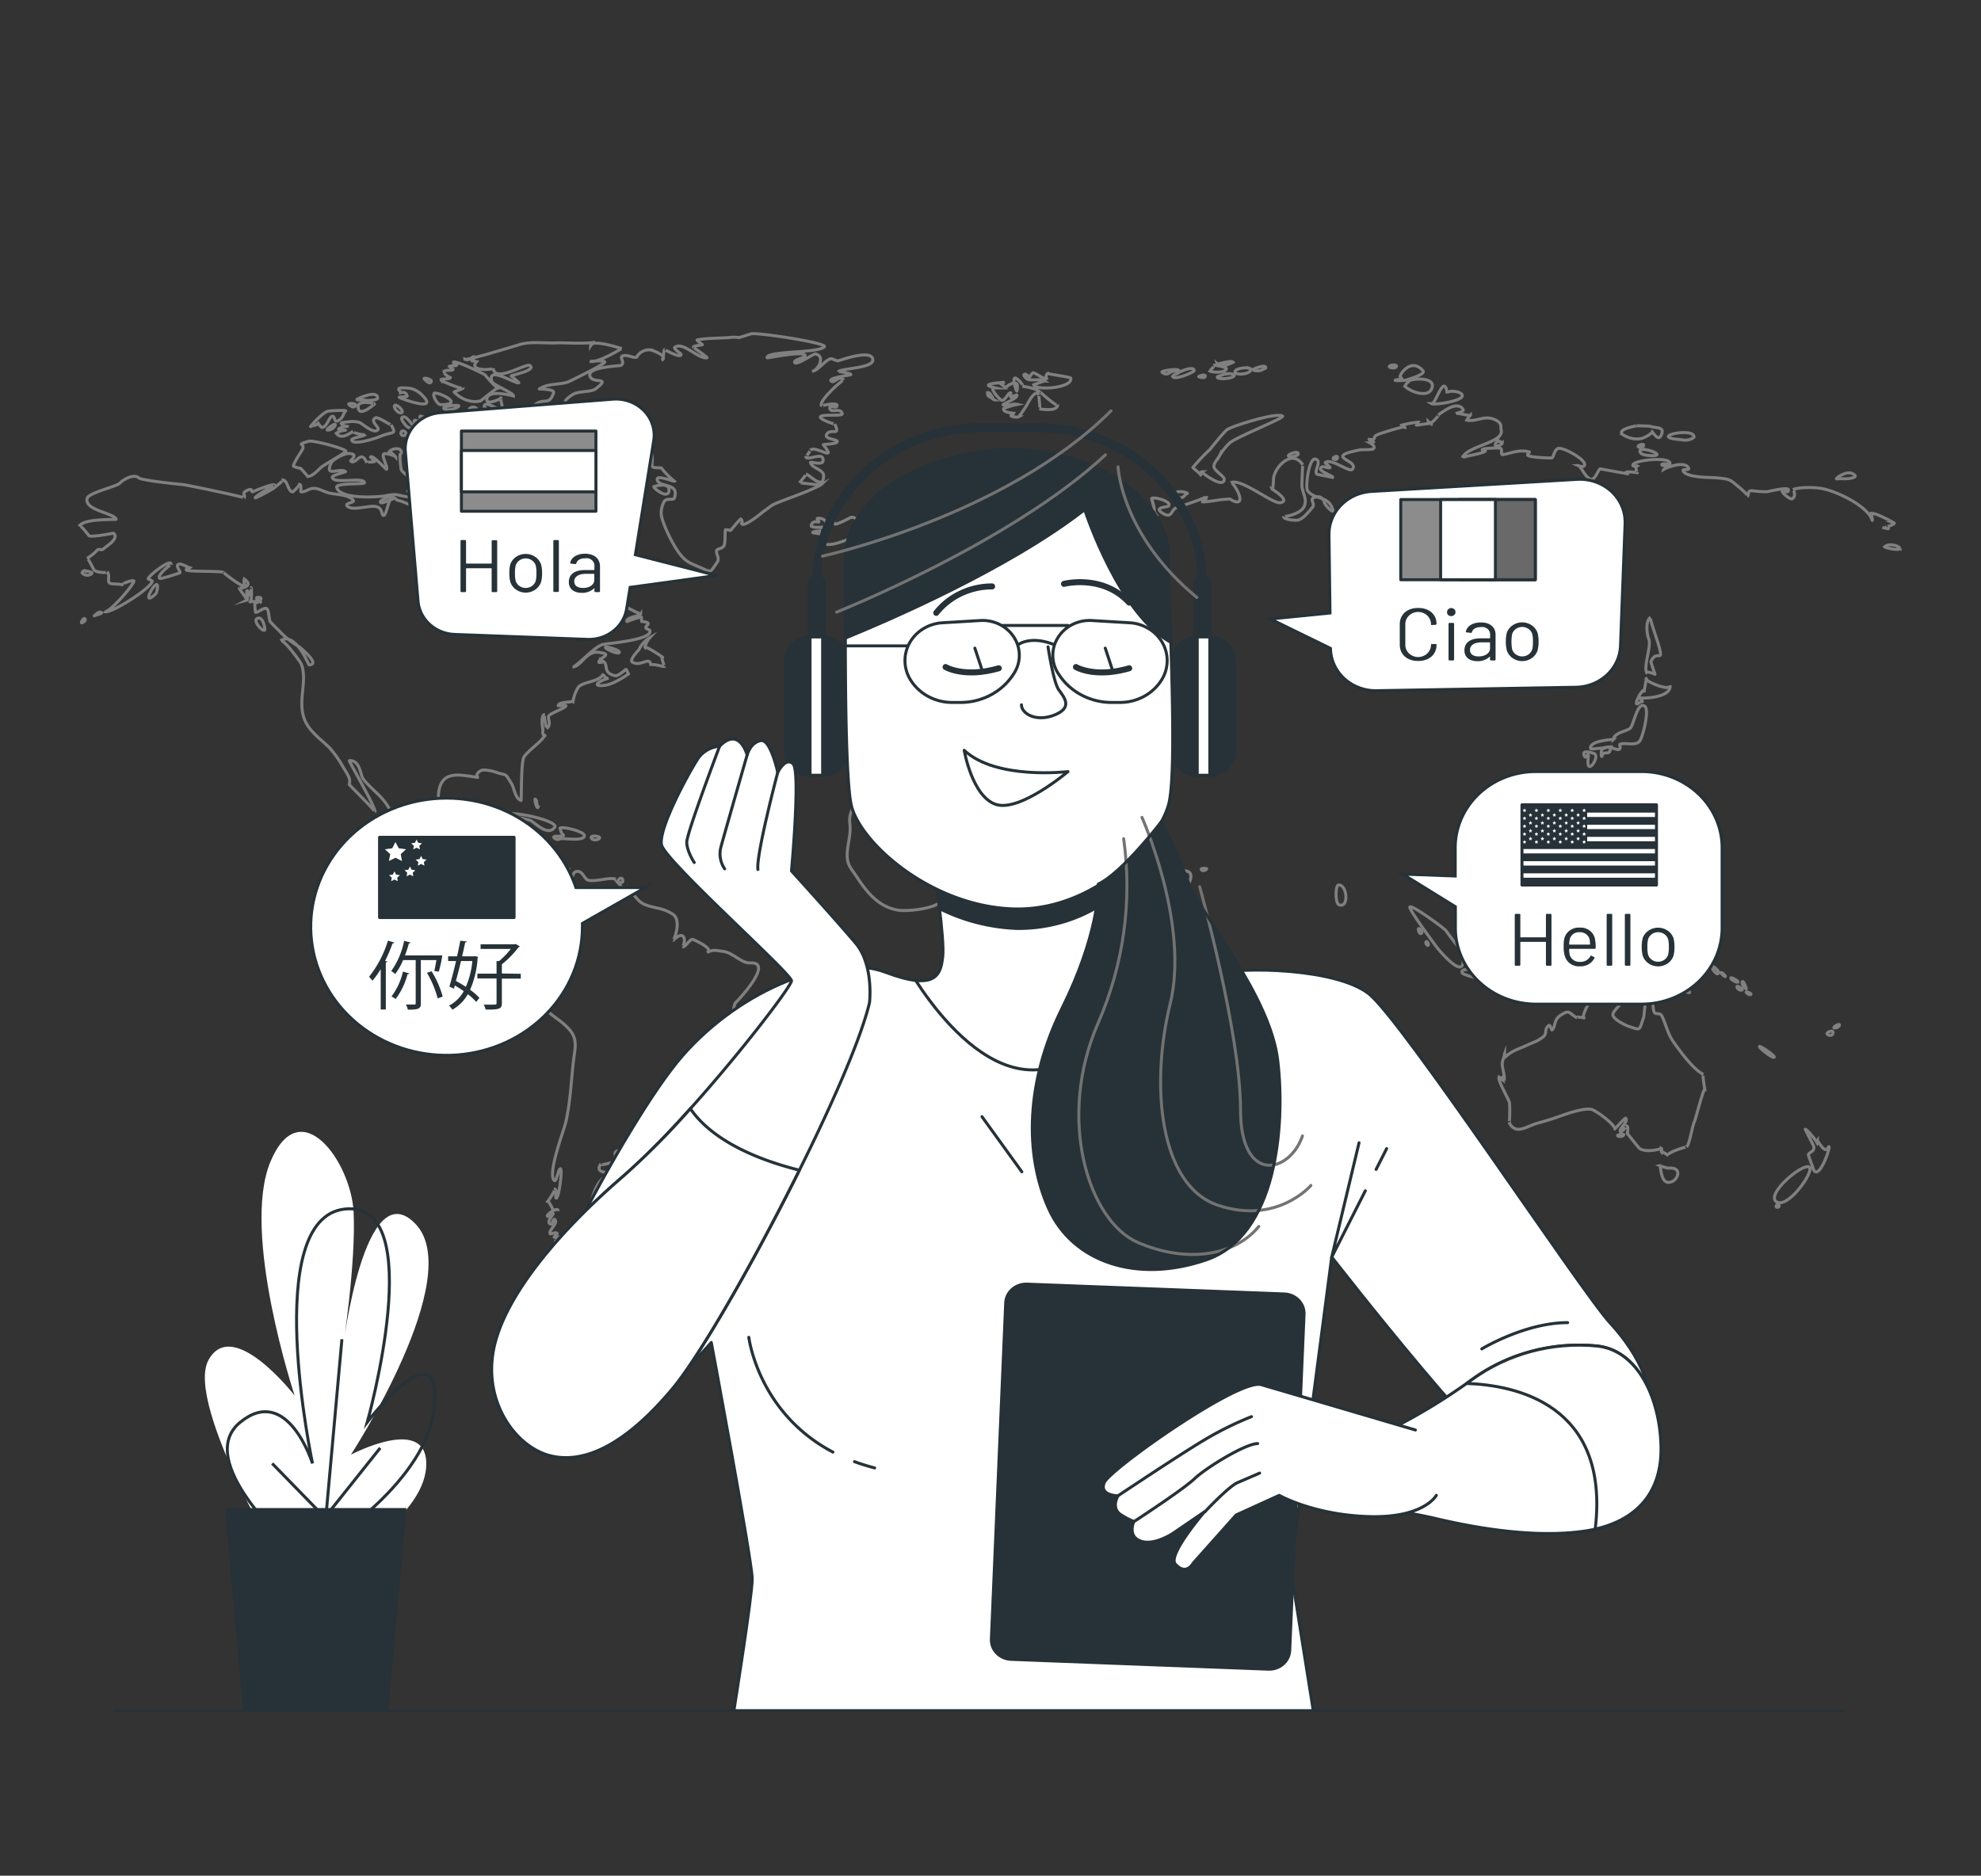 <svg width="661" height="626" fill="none" xmlns="http://www.w3.org/2000/svg"><rect width="100%" height="100%" fill="#333333" stroke="none"/><path d="M327.275 234.399c.647-.087.714-3.23.343-3.267-1.322-.113-1.824 3.48-.343 3.267zm-140.371 45.56c1.084-.375 8.078 1.015 8.078-1.089 0-1.352-7.192-3.13-8.078-2.504.07.9.468 1.75 1.124 2.404 0 .664-3.027-.075-3.292.626.211.345.556.598.962.703a1.67 1.67 0 001.206-.14z" stroke="gray" stroke-miterlimit="10"/><path d="M250.347 321.376c-2.935.15-5.764-3.418-8.976-3.844-2.856-.376-3.028-.664-5.539.313 2.802-1.089-4.522-4.294-4.561-4.307-1.23-.313-2.486 2.842-3.596 2.391.225.088 1.322-2.504.198-3.48-1.123-.977-3.12 1.377-3.225 1.314.185.101 3.133-6.986-.463-8.839-3.464-2.153-6.306-1.753-9.452-3.242-2.935-1.403-3.2-4.846-7.324-4.595 1.679-.1-3.252-4.169-1.891-3.656-2.194-.826-6.438.926-9.254.325-1.123-.225-1.851-2.954-3.477-2.954-2.485 0-1.811 4.219-2.207 5.008-1.151 2.391-1.613-6.26-.45-5.559-.833-.501-6.61 3.305-7.258 3.756-1.322.926-1.824 2.729-3.172 3.105 2.273-.639-7.271-1.64-5.288-.927-6.042-2.178-3.279-2.917-4.918-7.962-.476-1.428 1.097-2.104-.185-3.406-1.283-1.302-6.372-1.502-7.932-.551-1.111.576.145-3.956.634-4.432 1.97-1.89 2.644-6.26-.449-6.36-5.064-.125-2.565 4.119-5.711 5.596-9.466 4.458-9.889-8.15-9.585-13.446a2.198 2.198 0 000 0c.516-9.327 7.615-6.798 13.537-6.147-1.56-.176-.238-2.404 1.56-2.504 1.677.058 3.33.402 4.879 1.014 2.987.839 2.234 0 4.455 3.568.872 1.427 1.216 5.008 3.173 5.596.171 0-.106-13.045 1.017-14.61 1.415-1.979 4.799-4.432 5.87-5.735 2.446-2.967.093.376.397-3.067 0-.363-.979-5.271.687-5.271-.648 0 .569 4.607.503 4.645 1.665-1.089.581-2.692.661-3.931 0-.989 5.393-2.68 5.83-3.581.185-.376-2.578 0-2.578-.075 0-1.327 4.336-1.102 4.97-1.515a11.868 11.868 0 011.838-4.783c1.957-1.915 6.835-1.49 8.342-4.419-.185.363.648 1.815 1.692 1.527-3.847 1.064-5.685 3.005-1.071 2.354 2.353-.338 5.923-2.504 7.681-3.756.106-.075-.806-1.152-.674-1.903-.08.476-2.909 2.592-3.57 2.504-4.494-.776-2.353-3.631-4.098-4.733a3.07 3.07 0 01-1.494.263c-.476-1.527 5.434-2.679-.251-3.38-3.966-.488-5.883 4.92-8.58 4.92 1.322 0 7.285-6.861 10.1-7.512 1.124-.35 16.988-1.44 15.666-4.757-.363-.2-.739-.379-1.124-.539-1.097-.964 2.869-1.915-1.533-2.404a4.882 4.882 0 01-.119-1.389c-.423-.276-4.865 1.465-4.865 1.452-.344-1.527 4.111-1.703 4.614-2.504 0 .063-9.532-4.319-8.673-5.396 1.759-2.153 1.745.25.609-3.092-.318-.914-4.561-6.548-4.257-6.811-2.063 1.765-.899 5.784-4.495 5.796-3.966 0-3.583-4.306-3.583-6.773 0-1.089-9.849-3.869-10.576-3.844-5.565.138-3.278.476-3.622 4.658-.066.714-.886 3.681-.806 4.106.661 3.243 3.49 4.282 1.758 8.439-.529 1.252-3.689 1.615-3.966 2.354-.304.989 1.229 1.99.991 3.167-.092.476.516 4.946.199 4.808-2.102-.939-1.177.914-3.53-1.077-2.644-2.241-.807-5.484-2.353-7.186-.608-.689-8.289-3.443-9.995-4.182a11.173 11.173 0 00-7.403-1.102c.674-.1-.634-3.756-.925-4.169-1.666-2.679-3.464.301-2.459-5.008.251-1.327 6.517-7.7 6.61-7.512 0-.263-5.129-2.078-5.09-2.166.714-1.615 5.063 2.88 6.253-.513-.542 1.565 6.888-1.528 5.037-2.792-.78-.526-5.143 0-4.878-1.941-.172 1.252 9.346 1.753 5.565-1.44-.132-.112 3.464 0 4.191 0 .503 0-1.322-1.652-1.203-1.815.542-.513 2.446 2.504 4.945-.125 1.93-2.041-1.005-2.254-1.124-4.232 0-.225 2.974-.989 1.983-2.404-.754-1.076-4.707-2.366-6.015-1.965-.912.275.33 4.482-2.142 5.846a2.952 2.952 0 01-.74-1.089c-1.045.063.938 3.656-.397 3.068-1.335-.589-1.454-3.143-1.666-3.318-.528-.438-1.229-2.053-2.115-2.805-.886-.751-1.732 2.792-2.075 2.855-1.322.225.172-3.067.264-3.218.608-1.076-3.212-.726-3.146-.663-1.217-1.002.833-1.553 1.044-1.866-.264.401-2.935-4.119-2.935-4.094-1.758-3.756-.568 0-1.018-4.269.212 1.991 8.17-3.318 5.407-4.182-2.763-.864-6.821-1.152-7.443.964-.343 1.252-.145 6.01-.661 7.925-.171.614-2.34 1.603-1.586 4.044.304.952 6.094 2.191 3.371 4.282a.998.998 0 01.36-.686c.21-.176.484-.267.764-.253.079.163-2.961 5.434-2.644 5.209a39.96 39.96 0 01-3.49-3.381c-.159-.275 3.873-.864 4.085-1.052 1.56-1.439-2.287-1.414-2.287-1.627 0-.413 2.062-.163 1.322-.701a4.663 4.663 0 00-1.66-.742 4.798 4.798 0 00-3.546.565c-.52.317-.966.731-1.312 1.216-.714.901 5.672 3.205-2.009 4.144-3.504.426-4.931-1.252-7.932-1.916-.886-.2-.846-1.076-2.446-1.252-.555 0-4.363 1.528-3.199 2.029.846.35 3.966-1.678 4.481-1.165-2.062-2.141-2.445 6.035-3.781 5.371-.594-.3-.224-2.266-2.035-2.829-2.486-.789-8.117 1.64-9.968-.288-.899-.927 2.366-1.152 2.115-1.703-.912-2.003-6.094-2.141-7.932-2.566-1.838-.426-3.239-1.415-4.918-1.59-2.023-.201-2.789 1.164-4.667 1.164-.277 0 .384-2.379-.489-2.504a9.92 9.92 0 01-2.273 2.504c-1.799-.125-1.56-4.307-3.702-3.994 1.454-.213-3.054 3.03-2.75 2.867a61.13 61.13 0 01-5.936 3.143c-1.123-.063 6.333-4.395 6.32-4.232.079-.851-6.452 1.765-7.179 2.141-.727.375 0-1.089-1.322-.664-3.12 1.064-.899 1.978-1.653 2.755.305-.301-19.287-4.37-20.583-4.47-1.917-.15-13.828-1.427-14.542-2.203-1.322-1.353-4.72.087-6.28 1.702-1.255 1.252-10.575 3.243-10.985 5.158-.952 4.019 8.95 4.771 9.703 6.962 0 .175-11.144-.401-12.374 2.378.423-.951 3.12 3.043 3.398 3.143 1.322.451 8.09-.927 8.117-.889 1.904 1.79-2.234 4.219-3.252 5.121-1.23 1.076-1.322-.664-2.803 1.164a23.779 23.779 0 01-2.79 2.141c.318-.276 2.248 3.819 2.314 3.869 1.177.976 4.786.964 4.363.563 1.137 1.077-.106 3.33.952 3.856.714.363 3.186.075 4.547.601-1.216-.463 3.742-2.041 3.45-1.252-.673 1.928-8.804 11.268-9.994 10.016 1.428 1.49 16.09-7.887 16.09-10.104a4.03 4.03 0 00-1.323-.701c-.33-.788 7.932-7.299 7.641-4.77 0-.263-4.93 3.568-3.794 4.558.344.287 5.804-1.503 6.61-1.803.807-.301-1.983-2.642 0-2.98.674-.113 3.279 1.34 3.385 1.252a.958.958 0 00-.747.095.882.882 0 00-.276.254.834.834 0 00-.14.339c.25.752 11.66.276 12.373.877-.344-.288 7.324 5.984 7.245 4.232a2.804 2.804 0 01-.238-2.004c3.648 2.504-1.706 3.206-1.692 3.055 0 .176 2.776 3.882 2.644 3.919.515-.263-.714-3.355.118-3.067.188.392.265.823.225 1.252.926 1.126 1.084-2.504.965-2.254.198-.488.291 4.783-.29 4.708-.847-.113 4.851-.464 3.172.313.529-.251-2.075-1.716-.634-1.828 2.22-.176.476 1.778-1.005 1.903-.01 1.028.078 2.054.264 3.067.45.313 2.486-1.502 3.517-1.327 1.031.175.846 3.756 1.414 4.507.41.539 3.266 3.255 3.636 3.756a30.11 30.11 0 006.002 4.583c-.198-.151 7.509 6.009 3.265 6.009-.159 0-4.6-11.33-9.531-8.038 1.03-.688 6.609 6.911 6.993 7.888 2.062 5.609-1.322 12.132.978 18.254 1.573 4.194 5.724 6.848 8.527 9.728a36.307 36.307 0 014.455 6.385c1.97 3.155 2.406 3.957 2.01 5.759 0 .088 8.883 8.89 8.54 9.128.846-.576-8.805-17.078-8.527-17.115 3.49-.338 3.794 4.832 4.442 5.784 1.784 2.617 5.037 5.008 6.993 7.437 3.345 4.069 3.794 8.338 6.782 11.268 1.983 1.94 6.61 3.631 9.254 4.419 3.49 1.052 7.178.063 9.994 2.667 1.322 1.165 3.319 1.252 4.217 2.066 2.473 2.153 3.491 1.077 5.804 3.33 1.56 1.515 2.01 2.905 2.908 3.756 1.481 1.377 3.966 3.994 6.201 4.144 2.234.151 1.52-2.328 2.644-2.078 4.97 1.114 4.071 7.424 2.062 11.268-2.168 4.194-4.944 4.92-2.499 9.152.172.301-2.419 4.282-2.168 5.522.476 2.353 6.029 9.327 7.324 11.768 2.486 4.633 5.658 5.108 9.175 8.89 3.212 3.455 2.194 6.26 1.639 10.967-.806 6.899-1.018 13.684-2.565 20.37-.621 2.667-5.962 16.551-3.966 19.218.913 1.252 1.322-3.493 2.169-3.756.846-.263-.542 10.354-1.428 9.766-.463-.313.515-3.443-.701-2.93 1.111-.463-2.274 4.42-2.287 4.47.132-1.377 1.732 1.678 1.798 2.166.106.851 1.957-.564 1.864.676.132-1.853-5.552 2.128-2.869 1.74a5.942 5.942 0 001.217-.889c.396-.075-2.803 3.168-.661 3.493.423.063.647-2.078 1.242-1.515 1.256 1.19-2.393 3.756-1.533 4.733.172.2 1.956-.764 2.3-.088.106.213-1.203 1.177-.992 1.252.714.251 2.34-.663 2.644.313.305.977-3.172.075-1.983 1.678.45.601 3.279-1.941 3.808-.275-.146-.476-3.173 1.502-3.279 1.627a34.717 34.717 0 013.728-.814c.265.551-4.138 2.166-4.257 1.691.133.538 2.644 2.028 3.068 1.652.687-.663-.913-.338-.344-1.039.396-.501 3.781-2.279 3.966-2.754-.299.17-.543.413-.709.704a1.766 1.766 0 00-.23.948 6.304 6.304 0 001.534.075c-.423-.45-1.018 2.104-.86 2.029a2.065 2.065 0 01-.505-.653 1.932 1.932 0 01-.195-.787c-.754-.313-.37 1.502-.476 1.427a.975.975 0 00-.477-.559 1.068 1.068 0 00-.753-.092c.622-.826-.766 2.504-.766 1.365 0-.639 2.141 1.865 2.088 1.815a3.64 3.64 0 00.595-1.352 39.964 39.964 0 003.556 2.329c.661.187-.475-1.465-.092-1.415a23.25 23.25 0 005.129-1.002c-2.379-.826-5.288-4.832-5.737-5.008-.357-.087-1.706.188-1.507-.676.198-.864 1.467.301 1.798 0 .33-.3-1.494-2.967-1.111-3.756.595-1.252 1.639-1.602 2.314-2.767.899-1.552 3.12-2.742 3.252-4.469.119-1.365-2.076-1.39-1.97-1.778.41-1.503 1.428-5.183 3.067-7.137.621-.751 2.737-2.716 2.723-2.729-.515-.413-4.561-.075-2.432-3.117-.674.951 4.825-.827 4.548-.676.753-.414-.106-2.817.277-3.206 1.877-1.89 8.791.852 9.571-4.194.172-1.114-3.067-5.008-3.133-4.933 1.098-1.089 6.214 1.252 9.03-1.577.7-.701 4.204-6.573 4.19-6.398a11.806 11.806 0 01-1.322 2.442c0-1.165 4.112-4.382 4.64-5.735.767-1.928-.158-4.444.899-6.26 2.129-3.53 6.901-2.854 9.545-4.432 3.398-2.041 4.376-5.008 5.42-8.764.648-2.328 0-8.263 1.322-10.128-.185.375 13.247-13.622 4.852-13.171z" stroke="gray" stroke-miterlimit="10"/><path d="M185.08 276.154c1.943-2.504-20.028-6.987-17.278-3.193-1.322-1.815 8.764.614 9.254.864 1.639.889 5.631 5.371 8.024 2.329zm-7.006 3.417c.304.539 3.146 1.252 3.437.626.291-.626-3.807-1.302-3.437-.626zm19.235.151c.661 1.089 2.643.438 2.762 0 .305-.776-3.437-1.077-2.762 0zm10.695 134.039c.898.463 2.763-1.866 1.943-2.016-.82-.15-2.803 1.578-1.943 2.016zm2.194.163c.595.3 3.054-.764 2.763-1.328-.542-1.164-3.318 1.015-2.763 1.328zm-54.123-101.8c-.753 1.164.741 2.303 1.045 1.79.304-.513-.291-2.955-1.045-1.79zm67.171-148.488c.159-2.804-4.375-1.44-5.05-1.252-.674.188 4.839 4.683 5.05 1.252z" stroke="gray" stroke-miterlimit="10"/><path d="M274.064 161.721c-.542.313-7.218-.676-7.258-.564.172-.425 2.42-2.867 2.129-2.967 1.467.526 5.684 5.271 5.883.876.158-2.566-3.808-2.566-4.389-4.695-.172-.588 5.155 1.628 4.085-1.502-.595-1.778-5.83 1.252-5.619-.651-.079.664 1.811-2.329 1.481-1.991 1.665-1.74 9.254 4.257 4.349-1.765-.198-.238 4.402-.163 4.627-1.052.225-.889-4.574-.763-3.49-2.504 1.322-2.128 4.799.964 2.644-3.393.079.151-5.539-1.665-4.68-2.504.859-.838 7.456 0 7.205-.964-.634-2.278-3.9.126-4.164-1.828-.146-1.014 1.983 0 2.3-.525 1.19-1.778-5.156-.338-4.931-.176-1.719-1.252 7.033-8.976 7.284-8.651-1.599-2.028-3.067 1.352-4.204.288-1.137-1.064 6.333-1.953 6.531-2.078.635-.376-3.966-1.252-4.191-.964.807-1.252 11.581-1.14 11.581-3.957 0-3.756-10.219-.15-11.356.201-.899.263-2.195-.839-2.816-.614-2.049.739-3.966 3.894-6.134 4.194 2.155-.3 4.601-5.233 1.084-5.821-.555-.088-6.504 4.069-6.874 2.817-.291-.99 3.582-1.453 3.49-2.279-.185-1.753-12.639.989-12.665.726-.185-2.391 17.345-1.427 19.103-3.681.978-1.252-22.289-4.807-24.391-4.294-.529.125-3.688 1.189-4.045 1.252a16.945 16.945 0 00-2.195-.113c-3.966.426-7.813.175-11.766.889-.489.088 1.719 1.49 1.692 1.615-.026.125-3.463.338-2.987.927-.106-.126 4.865 3.342 4.521 3.418-2.789.563-7.932-5.472-10.708-3.519-.688.476 2.049 2.066 2.049 2.429 0 1.453-5.605-1.652-5.447-1.652-.41 0-.251 3.167-1.044 3.643 2.419-1.427-2.988-3.443-3.834-3.518a4.72 4.72 0 00-2.627.556 4.38 4.38 0 00-1.828 1.873c-1.256.413-3.107-1.027-4.733-.401-1.163.451 1.031 2.304-.582 3.143-.436.225-11.739.488-10.232 3.756 1.137 2.504 7.245-.113 1.825 4.081-1.481 1.14-5.764.676-7.628 1.878-8.659 5.597 8.011 1.903 7.839 5.008 0 .351-8.844.363-8.672 1.14.224 1.139 6.187 3.756 7.773 3.893 3.213.288 6.293-1.99 10.576 0 3.755 1.715 7.549 5.234 8.672 9.202 1.322 4.645-1.797 5.234 3.345 5.234a28.224 28.224 0 004.389 4.469c-.185.138-5.737-2.078-5.737-.738 0 3.13 7.747.839 5.684 6.423-.317.826-2.763-.351-3.49 1.339a8.01 8.01 0 00-.872 3.581c-.119 2.253 3.45 10.016 6.081 13.471 2.115 2.742 3.371 3.168 6.359 4.445 4.68 1.991 3.596 2.241 6.24-1.465 1.017-1.452-.556-2.854-.146-3.981.212-.589 2.234-.576 2.538-1.841.384-1.627.146-4.319.371-5.008a3.626 3.626 0 011.665.213c.225-.125 3.133-3.831 3.477-3.831.218.183.36.433.401.706.041.273-.021.551-.176.784.568 1.69 7.244-3.944 7.377-4.044 2.551-1.753 2.181-1.865 4.455-2.817 5.037-2.041 10.708-3.831 14.806-6.122zm-170.446-19.369c1.455-.751 1.455 0 2.552-1.089a5.349 5.349 0 001.19 1.402c1.732 0 2.432-3.53 3.516-3.756 1.084-.225.331 3.13 2.829.839.952-.864.741-1.665 1.666-2.629.251-.263-5.288-.088-6.028.15-2.102.701-5.804 5.133-5.725 5.083zm11.079-1.402c-2.499.188 1.322 1.728 1.242 1.352a5.771 5.771 0 00-2.895.801c-.449.601 2.499.376 2.182.489a5.704 5.704 0 00-3.001 1.014c1.599 2.216 4.323.112 5.592-.639-.661.388 3.886 1.453 4.19 1.014-.436.614-4.706 1.177-4.64 1.828.238 2.104 8.527-.688 9.757-1.252 4.111-1.702 5.288-.325 3.384-3.756.172.276-4.442-2.742-5.169-2.379-2.142 1.052 1.322 3.156.806 3.894-1.229 1.916-5.38-2.153-6.359-2.391-2.525-.501-3-.125-5.089.025zm27.987 16.702c3.027 2.153 6.61-5.897 4.653-5.997a1.336 1.336 0 00-.499.784c-.066.308-.015.629.142.906.212-.426-2.485-1.252-2.432-1.252-.582-.864 3.847-1.653.978-3.493-2.128-1.378-1.877 1.177-1.837 1.164.37-.175-6.373-.739-4.231 1.089.723.19 1.462.324 2.208.401 2.538 2.091-4.416.964-3.702.839-2.022.4 4.098 5.12 4.72 5.559zm-42.424-1.39c.85.872 1.649 1.787 2.393 2.742 1.825 0 3.742-2.504 4.641-3.155 2.353-1.665 5.697-3.293 8.077-5.158.886-.689-10.854-3.882-12.387-3.431-4.918 1.465-.635.463-2.234 3.03-.503.789-3.147 4.92-2.816 5.309.721.364 1.512.59 2.326.663v0zm8.977-12.746c1.322.151 2.644-1.089 2.644-1.79 0-.701-3.318 1.715-2.644 1.79zm79.386 15.488c.192 0 .382-.037.559-.108.176-.071.336-.175.47-.306a1.34 1.34 0 00.305-.456c.069-.17.101-.351.094-.533.317 1.027-5.645-1.928-6.187-2.103-1.322-.426-.49-1.577-2.644-2.041-1.468-.313-3.715 1.753-3.649 1.766-1.983-.664-1.15.137-3.398.137-1.652 0 1.137-8.576-6.041-4.469-4.336 2.504-.741 3.756-.542 6.41 0 .438-3.239-.914-3.107-2.905.119-1.803 2.499-3.418 2.499-4.557 0-2.103-7.813 2.504-8.197 4.182-.515 2.203 2.843 6.61 4.217 4.883-.356.438-3.661-.414-3.569.413.476 4.519 17.675 1.702 18.045 2.616a1.923 1.923 0 01-.574-.54 1.819 1.819 0 01-.298-.712c.238-.751 6.055 3.418 6.094 3.756a4.687 4.687 0 00-1.652 1.478c1.11.876 2.34-.889 4.19.926 2.089 2.054 2.05 1.628 2.552 4.745.106.651 6.319-1.252 5.195 1.465-1.123 2.717-2.776-.701-3.595-.451-.82.251-2.948.326-4.085.651.085.697.319 1.37.687 1.979-1.758.813-4.614.087-5.962 1.252-4.958 4.019 5.288 1.577 6.702 2.003 1.415.426 9.981 10.341 12.202 7.512.556-.726-3.767-5.158-4.574-5.008 3.279-.902 8.091 4.232 6.372-.964-.766-2.316-6.61-4.107-4.045-6.999 1.058-1.252 5.473 3.919 6.213 3.894 0 0 4.337-4.307 4.337-4.282 0-2.88-11.978-4.432-11.594-7.224a6.669 6.669 0 012.313-.538 3.905 3.905 0 00-1.943-1.015c-.198-1.715 1.917-1.627-1.124-1.627 2.208 0-3.054-2.266-3.252-2.341-.621-.188-3.014-.889-3.014-.889zm-102.865 47.45c-1.388.764 1.732 4.382 2.565 3.844.251-.175-.529-4.97-2.565-3.844zm49.668-61.385c.515-.626-1.124-1.94-1.573-.851-.45 1.089.991 1.49 1.573.851zm40.4 41.654c.529-.087 1.573-2.028.225-1.953-1.349.075-1.031 2.066-.225 1.953z" stroke="gray" stroke-miterlimit="10"/><path d="M183.309 170.172c4.085-.714-3.966-3.506-2.644-2.429.885.688-2.274 3.28 2.644 2.429zm-14.093 14.836c1.203.776 2.987-1.315 2.842-1.941-.145-.626-4.257.977-2.842 1.941zm-14.344-39.776c.688 2.003 17.781 2.829 19.764 1.465 7.932-5.422-16.749-2.705-16.419-4.47.38-.472.824-.893 1.322-1.252.608-.764-13.418-3.443-12.347-1.866 2.948 4.257 5.711.238 7.68 6.123zm-17.199 17.403c.397-.489 2.314 1.001 2.393-.075 0-.764-5.698-4.608-6.2-5.835a27.468 27.468 0 01-.384-5.008c.675-.576.609-1.252-.224-1.815a3.263 3.263 0 00-1.769-.077 3.126 3.126 0 00-1.523.853 9.951 9.951 0 012.089 1.866c0-.363-3.742-1.641-4.112-.939-.529 1.001 1.706 4.632.992 5.008-.132 0-5.05-5.234-5.288-4.044.522.421.969.92 1.322 1.477 0 .188-2.724.075-2.578.438-1.97-4.933-3.596.977-5.381-.613-.185-.176 3.067-2.504-.766-2.504-1.481 0-5.288 2.015-5.778 3.192-2.221 5.008 2.763 1.327 4.852 2.855.106.075-4.415 1.189-4.415 1.778 0 2.629 10.695-.263 10.695 1.953 0 .538-9.638 0-9.254 1.477.991 4.082 13.22 3.268 15.705 2.942a19.809 19.809 0 013.966-.513c.833 0 7.681 2.229 6.861-.413-.661-2.066-2.234.626-2.776-.776a5.973 5.973 0 011.573-1.227v0zm64.342 53.46c.146.614 4.495 2.504 4.641 1.628.145-.877-4.773-2.166-4.641-1.628zm-43.374-80.04c-1.323-.701-3.041.776-1.64 1.327 1.243.463 3.041-.626 1.64-1.327zm-11.621-1.002c8.804 0-1.587-4.645-2.168-3.756-.582.889 1.137 3.756 2.168 3.756zm.898-7.7c.08 0 6.941 3.043 6.61 2.016.186.526-3.159 1.252-2.987 1.477 2.194 2.291 5.645 3.756 8.751 2.955.212 0 6.465-5.334 6.28-4.432-.251 1.252-4.614-4.182-4.852-4.357-.238-.175-9.505-4.783-10.404-4.132.069.24.211.454.409.617.197.163.442.266.701.297 0 .489-2.273.1-2.485.501.423.317.833.643 1.23.977-.45.826-3.067-.401-2.975 1.252a5.613 5.613 0 002.049 1.465c.053.876-4.957 0-2.327 1.364zm26.044 22.611c-1.89 4.232 7.628 3.256 7.628 2.329 0-1.415-7.086-3.53-7.628-2.329zm-20.874-14.523c-.159-.475-5.83.238-4.944.927 1.494 1.164 5.089-.463 4.944-.927zm-34.505-.088c.384-.926-2.472-.776-2.234-.463.516.701 1.864 1.402 2.234.463zm32.852 8.476c-1.203-.939-4.759 1.315-4.27 1.703 1.943 1.565 8.672 1.728 4.27-1.703zm-17.279-6.222c.595-.776-2.406-3.255-2.551-2.091-.145 1.165 1.917 2.918 2.551 2.091zm6.584 1.365c-1.785-.714.754 2.504.476 2.504a6.782 6.782 0 00-2.842-1.252c-.635.488.925 1.966.409 2.203-.806.364-2.776-3.217-3.886-3.28-2.38-.125.846 3.205.952 3.268 1.996 1.139 3.569.263 5.565.776-.277-.075 2.208 5.997 4.548.626 1.705-3.969-3.186-4.069-5.222-4.845zm-15.943-4.006c1.322-.201-5.288-1.691-5.288.701-.027 4.056 5.301-.701 5.288-.701zm-3.662-1.478c.608.263 4.865.213 4.865-.613 0-3.018-7.059.325-6.888.463a7.802 7.802 0 002.023.15v0zm22.739-6.059c.528-.927-3.147-1.666-2.235-.852.516.463 1.719 1.791 2.235.852zm-10.246 3.655c1.203-.375 1.956 0 2.247 1.09-.145.338-2.776.237-2.644.463.132.225 14.397 5.546 7.113-1.252a7.724 7.724 0 00-3.451-1.766c-6.438-.751-2.736 1.102-3.265 1.465zm41.008 49.654c.146-.813-7.31-5.646-7.707-5.596-.714.088-4.191 4.507-3.741 5.909.449 1.403 11.515-.688 11.448-.313z" stroke="gray" stroke-miterlimit="10"/><path d="M156.974 119.666c2.644-1.803.463.751.49.789a7.45 7.45 0 011.586.238c-2.988 3.318 5.579 2.779 5.539 2.153.384 5.158 10.92-1.728 12.189-.876 2.432 1.64-6.398 3.255-6.187 3.53 0 0 2.842 2.279 2.485 2.292-1.679.125-10.457-5.785-8.976-.526.344 1.252 7.245 3.756 7.245 4.908 0 0-8.699-2.504-8.911 1.089-.132 2.228 4.799-.401 4.852-.263-.767-1.615.767 5.008.767 3.756 0 1.502-6.742-3.906-6.465-.927.616.537 1.28 1.023 1.983 1.453 0 .513-5.79.964-4.428 2.266 1.559 1.515 19.155 1.978 20.041 0 .886-1.978-6.61-1.477-6.94-2.003 1.044 1.552 6.61-2.817 7.046-3.018 2.802-1.464 3.966.689 5.446-3.455.437-1.252-4.851-1.252-4.798-1.252 3.08-2.066 7.138-1.252 9.941-2.504 1.705-.801 11.805-5.747 11.898-6.473.093-.726-4.733-.188-5.01-.3 2.326.964 10.576-4.232 10.708-4.207-.661-.2-10.232-3.28-10.391-.952.38-.547.916-.982 1.547-1.252-1.878.701-11.277.226-12.546.288-4.31.213-8.474-.538-12.268.451-.767.2-18.403 5.684-18.733 5.008a1.743 1.743 0 001.89-.213v0zm59.834 93.174a8.919 8.919 0 00-3.596 3.931c-.185.376-3.476 3.506-2.141 4.257 3.027 1.678 5.817-2.504 6.134 1.252-.106-1.252 4.389.463 4.587.1-.079.163-1.322-3.255-.727-3.005.806.351-5.962-4.081-5.87-3.343a6.843 6.843 0 011.613-3.192v0zm-189.429-5.008c.898-.388 1.322-.864.898-1.327-.422-.464-1.586 1.652-.898 1.327zm6.359-3.481c-1.045-.388-2.102 1.19-2.248 1.177-.45-.075 3.252-.788 2.248-1.177zm17.662-8.626c-1.72 2.053-3.134 5.985.528 2.504.542-.526 1.336-4.72-.528-2.504zm-22.527-5.083c-.7-.401-1.203-.213-1.494.538.278.322.646.563 1.063.693.417.131.864.147 1.29.046 2.538-.876-.872-1.415-.86-1.277zM317.28 238.08c-.119-.876-1.837.263-1.467.513.753.539 1.6.364 1.467-.513zm37.994 8.802c0-.576-4.838 0-4.732 0-.622-.05 4.878 1.502 4.732 0zm12.652.651a15.19 15.19 0 011.243-1.49c-1.33.257-2.619.678-3.834 1.252-.661 1.202 2.736 1.064 2.591.238zm-82.083-68.197c5.288-.275.317-7.925-2.221-6.522-.582.313-4.31 2.278-4.984 2.09a1.264 1.264 0 00-.453-.607 1.373 1.373 0 00-.737-.256c-3.318 3.756.119-1.077-4.455-1.077-.952 0 .489 1.252.238 1.252-.926-.1-2.327-.363-2.552 1.252-.105.713 3.808.551 3.662.413-.145-.138-.383 1.327-.251 1.252-.106.063-3.133.125-2.869.638.093.176 2.763.263 3.226.777.846.926-.912 2.078-1.097 1.89 3.199 3.356 9.069-.914 12.493-1.102zm9.901 32.74c4.442 0 5.659-3.03 5.222-6.26-.145-1.102 2.235-1.252-.436-2.642a10.923 10.923 0 00-3.49.701c-.079 2.254.172.263-2.366 1.578-.08.075-.027 6.623 1.07 6.623zm13.604-21.034c.424-.438.926-2.128.278-1.94-.648.188-.449 2.128-.278 1.94zm-8.514 4.07c-.33-.339-1.626 1.565-1.123 1.552.502-.012 1.441-1.214 1.123-1.552z" stroke="gray" stroke-miterlimit="10"/><path d="M300.411 197.44c1.626-1.352.093 5.196.093 4.357 0-1.177 2.141.576 1.903.614.469-.345.808-.823.965-1.365.754.113-.489 2.804-.476 2.98.146 1.051 2.856-.664 3.015-.388 1.784 2.942-1.428 4.169-1.322 6.109a2.411 2.411 0 00-1.228.648 2.2 2.2 0 00-.623 1.193c1.366.313 2.76.506 4.164.576.093.475-5.883 1.64-4.415 3.493 0 0 10.734-2.229 11.369-2.842.634-.614-1.097-.226-1.045-.664.291-2.041 1.983-1.089 1.045-3.318a6.12 6.12 0 01-2.089-1.552c-1.203-1.928-2.379-6.072-5.288-5.872 0 0 1.877-2.955 1.679-3.418-.82-1.978-2.366.276-3.53-1.052-.396-.438 2.393-2.203 1.573-2.929-.568-.601-5.671 3.33-5.79 3.43zm30.578 6.398c-.317-.075 4.231-1.165 2.063-2.567-1.851-1.202-2.248 2.529-2.063 2.567zm12.097-7.274c-.952 0-1.322 1.953-1.15 2.279.172.325 2.088-2.354 1.15-2.279zm5.288-.576a4.842 4.842 0 001.745-1.19c1.216-1.277-3.623 1.29-1.745 1.19zm1.414-2.279c.198-.388-1.441-.212-1.071.138a.724.724 0 001.071-.138v0zm-7.324-67.408c1.415 1.152 4.178-.175 5.936.864-.066 0-3.53 1.252-3.517 1.252.86 2.104 13.22 1.027 12.387-2.216-.105-.388-8.064-1.452-7.747-1.552a1.4 1.4 0 00-.451.804c-.052.308.004.624.161.899-.661.463-3.861-2.029-4.575-1.941a5.07 5.07 0 00-1.084 1.402l-1.322-.939c-1.414-.012 0 1.265.212 1.427zm-10.365 3.156c-2.538-.564 1.322 3.756 1.93 4.044 1.177.638 2.116-2.066 2.962-2.379.846-.313-.357 1.477.462 1.427a6.737 6.737 0 011.798-.726c.727 1.077-5.288 3.155-4.481 3.355 1.52.363 3.159-.576 4.732-.212a25.865 25.865 0 00-4.64 1.402c-.145 1.402 2.644 1.339 3.332 1.59a1.086 1.086 0 01-.322.43 1.161 1.161 0 01-.498.233c-.383.489 2.102.727 2.499.501a36.447 36.447 0 002.644-3.756c.304-.363 2.71-5.822 4.204-3.581-.397-.6.608 4.758.066 4.658.634.125 6.345 1.039 6.121-1.477.119 1.252-5.91-4.17-5.804-4.094-1.877-1.453-4.68-1.691-6.015-2.004.78.176-1.243-2.378-2.208-2.679-1.401-.438.317 4.72.41 4.307 1.322-5.309-3.9-1.139-3.86-1.152a9.6 9.6 0 00-1.56-1.252 5.983 5.983 0 011.414-.551c-.436.163-9.65.501-3.186 1.916zm-1.533 3.142a6.62 6.62 0 001.19.851c-.555 0-1.163-2.716-2.247-2.403a1.29 1.29 0 00.205.974c.196.288.501.495.852.578v0zm300.359 49.229a3.012 3.012 0 00-2.089.664c.33.388 5.182 1.464 5.182.425a4.877 4.877 0 00-3.093-1.089zm-82.295 48.79c-.251-1.577-3.966 5.184-2.102 4.207-.33.175 1.56-1.001 1.507-.739a14.445 14.445 0 00-.991-1.252c0 .376 10.761.288 10.219-4.144.291 2.404-9.003-1.577-7.932-2.266.106-.087-.701 3.944-.701 4.194zm-19.909 21.81c.529 1.014 1.031-1.415 1.322-.2 0 .175-.714 3.831.529 3.568 1.017-.213 2.855-3.693 1.322-4.319-.45-.138-4.522-1.615-3.173.951zm5.936-.413c.37-1.54 2.644.288 2.644-2.129 0-1.252-2.644 0-2.777.226-.436.763-.238 3.405.133 1.903z" stroke="gray" stroke-miterlimit="10"/><path d="M538.345 246.781s-8.223.351-7.588 3.08c.079.351 6.927-.613 7.416-.713-1.534.338 1.467 1.026 1.824 1.001 1.164-.087.278-1.602.489-1.728 1.322-.763 5.288.677 6.61-1.064 1.058-1.364 3.464-10.754 1.6-11.769-2.34-1.252-3.503 5.86-4.6 7.312-.886 1.152-5.5 1.465-5.751 3.881zm-42.45 32.164c.349-.668.649-1.359.899-2.066-.198-.713-4.428-.175-3.569 1.365.092.188 2.525 3.318 2.67.701zm17.504-6.259c.819-.589 2.749-4.545 2.102-5.447-2.169-2.992-3.887 6.786-2.102 5.447zm-1.546 10.816c-1.151 3.606 11.144 8.426 8.606 11.193 4.085-4.444-4.693-6.26-5.592-8.288-.899-2.028 3.159-4.933 0-6.673-2.115-1.189-2.962 3.618-3.014 3.768zm-2.143 11.294c-.89.84-1.615 1.824-2.141 2.905-.212-.389 4.323-3.093 3.49-4.821a2.76 2.76 0 00-.904.813 2.602 2.602 0 00-.445 1.103v0zm3.094-6.01c.145.726.502 2.229 1.599 1.866 1.098-.363-1.705-2.379-1.599-1.866zm7.033 6.223c-.397-.513-1.388.438-1.243.826.145.388 1.639-.363 1.243-.826zm1.653.876s-7.271 4.469-6.042 4.357c1.23-.113 1.732-1.741 2.988-.902 1.256.839.489 3.543 2.895 3.543-1.798 0 1.917-3.643 1.745-3.004a3.654 3.654 0 00-.154-2.225 3.876 3.876 0 00-1.432-1.769v0z" stroke="gray" stroke-miterlimit="10"/><path d="M515.501 291.428a1.674 1.674 0 00-.462 1.213c.018.446.216.868.554 1.178 3.134-.651-1.097 2.254 1.322 2.792 2.076.476 2.221-5.934-1.414-5.183zm50.381 29.785c0 2.053-5.566.776-5.645 1.402-.304 2.98 8.567.1 6.742-2.066-.608-.175-.978.038-1.097.664zm2.248-.2c1.493-.414-1.164-2.204-1.481-2.279.489.1.991 2.404 1.481 2.279zm-9.585 3.618c1.322.087-4.296-4.432-5.592-5.133-2.908-1.565-8.553-3.994-11.462-3.831-.846 0-2.022 2.504-3.053 2.328-2.076-.363-.886-2.504-2.367-3.042-1.322-.488-1.322-1.828-3.556-1.515-.383.063-2.551 1.678-1.785 1.84.423.088 4.812 2.404 4.839 1.691 0 .325-2.644.313-2.935.35-1.216.213 4.574 2.905 4.944 3.068 2.552 1.176 4.402.926 5.883 3.392 1.481 2.467-2.075 2.329-1.481 3.443 1.098 2.041 9.162.238 10.021.251 2.353 0 2.314-.075 5.288 1.314-.079 0 7.232 3.456 6.452 2.229-.357-.488-6.663-6.46-5.196-6.385zm-111.934-29.259c-1.084.125-1.11 6.097.146 6.573 3.503 1.352 2.723-6.899-.146-6.573zm-53.025 38.223c0 .063-2.34 3.869-2.736 4.257-1.058 1.002-3.834 1.615-4.667 2.504-2.3 2.504-.754 3.643-1.15 7.349-.291 2.617-3.543 13.184 3.966 9.741 4.296-1.978 3.41-13.609 5.023-17.428.212-.501 1.322 1.127 1.322-.989s-1.269-3.593-1.758-5.434zm7.324-43.269c.555.601 1.653-.1 1.719-.338.066-.238-2.354-.338-1.719.338zm178.668 39.087c.146.777 1.322 1.252 1.719.977.396-.275-1.877-1.778-1.719-.977zm-5.314-4.782c0 .2 1.15 1.402 1.414 1.252.265-.15-1.348-1.615-1.414-1.252zm5.605 3.118c.41-.276-2.314-1.828-2.353-1.327-.04.5 1.943 1.602 2.353 1.327zm-8.765-5.284c-.093.463 1.507 2.93 2.102 2.504 1.058-.701-2.036-2.967-2.102-2.504zm10.233 5.208c-.384.851 1.11 2.329 1.321 2.366.212.038-.978-3.029-1.321-2.366zm1.308 3.456c0 .188 1.044 1.127 1.534.776.489-.351-1.666-1.114-1.534-.776zm-53.461 2.479c.37.313 2.234-.075 2.168-.539-.066-.463-2.737.076-2.168.539z" stroke="gray" stroke-miterlimit="10"/><path d="M568.831 363.493s-.899-5.133-.437-4.933c-3.186-1.415-7.826-7.7-10.126-11.017-1.732-2.504-2.261-5.171-3.649-8.289-.714-1.615-2.195-.4-2.644-1.452-.74-1.54 0-4.758-1.6-6.172-1.216-1.077-1.864 7.699-1.877 7.737-1.692 4.557-.687 4.632-5.023 3.18-1.243-.426-4.984-2.241-5.288-3.756-.278-1.315 2.987-3.531 2.551-4.357.331.626-7.853-2.203-8.025-2.128-.211.501 0 .889.635 1.164-2.247-2.504-5.949 6.41-4.838 6.26.528-.063-3.345-.576-2.274 0-2.777-1.527-2.354-3.042-5.672-.789-2.155 1.478-1.388 3.456-2.644 4.77-.33.351-.555-1.79-1.071-1.464-1.784 1.139-.396 2.604-2.009 3.856-1.996 1.54-3.001 1.64-5.195 2.679-2.882 1.34-4.931 1.753-7.43 3.981a1.124 1.124 0 01-.185-1.089c0 .564-.714 2.329-.793 3.268-.08.939.951 4.57.674 5.121a1.948 1.948 0 01-1.005-.889c.203.402.366.821.489 1.252-.41-.301-.806-.614-1.203-.927-.476 1.127 3.12 7.124 3.464 8.464.172.688.132 7.174-.172 6.573 2.3 4.469 5.632 1.414 9.439.35 3.12-.864 5.129-1.49 8.144-2.566 2.326-.827 7.271-2.504 9.809-2.104 1.56.238 9.36 6.022 7.575 6.786.542-.225 3.754-4.006 3.966-3.831 1.005.889-1.626 3.293-1.758 3.844-.476 2.166 2.644-1.703 1.798-1.077 1.123-.852.595 2.642.489 2.366-.106-.275 3.688 4.62 4.045 4.895 2.142 1.753 7.469.126 7.416.101.08.388.08.788 0 1.176-.489-.575 1.772.714 2.314 1.252-1.097-.989 6.266-3.167 6.055-2.942 1.123-1.252 1.771-6.748 2.644-8.538.542-1.465 2.763-10.254 3.411-10.755z" stroke="gray" stroke-miterlimit="10"/><path d="M539.773 379.068c.41.388 1.785.275 2.009-.276.225-.551-2.406-.075-2.009.276zm16.908 10.805a14.123 14.123 0 01-2.882-.864c.502-.138.092 7.337 4.31 5.233 2.128-1.114 2.948-4.87-1.428-4.369zm36.21 13.046c.264.075 1.123-.151.634-.777s-1.269.601-.634.777zm16.908-19.657c-1.005 1.741-3.199-2.616-3.397-2.604a.877.877 0 000 .977c.171-.251-3.319-4.745-4.046-4.745-.079 0 2.512 4.857 2.737 5.458.78 2.154-1.785 2.066-1.692 3.243 0-.088 1.864 5.008 1.758 4.895 2.142 3.806 6.702-10.804 4.64-7.224zm-6.094 6.26c-2.102-1.553-14.74 9.14-10.92 11.569 3.821 2.428 12.691-10.217 10.92-11.569zm8.302-46.474c.41.163 1.758-.301 1.758-.964 0-.664-2.38.776-1.758.964zm-2.314 2.103c.635.626 1.904.576 1.943-.538.04-1.115-2.511-.013-1.943.538zM392.832 124.687a2.754 2.754 0 00-1.586.939c.7 1.452 7.165-1.465 7.191-1.878.106-1.929-5.222.388-5.605.939zm9.334.826c0-.827-2.644.087-2.089.263.555.175 2.089.563 2.089-.263zm-11.726-1.24a7.212 7.212 0 012.842-.576c.331-.851-5.764 0-5.579.476.165.189.37.342.602.451a1.92 1.92 0 001.499.054c.239-.091.456-.229.636-.405v0zm2.551 41.391c1.455 1.39 2.34-.626 3.094-.926 1.031-.388-5.777-1.653-3.094.926zm10.721-15.65a60.253 60.253 0 00-5.684 6.01c0 .15 2.882 2.429 2.644 2.504-.251-.488-.159-.851.277-1.077-.264 0 7.219 5.935 7.549 2.504.093-.914-3.292-2.879-3.437-4.156-.146-1.278 1.322-2.592 1.89-3.756a19.662 19.662 0 013.398-4.245c2.221-1.94 18.323-8.338 17.609-8.914-1.719-1.39-16.076 3.055-18.402 4.432-1.256.826-5.804 6.698-5.844 6.698zm157.477-3.255a4.758 4.758 0 002.13.045 4.63 4.63 0 001.916-.884c.343-3.568-16.274 0-4.046.839zm-12.771 1.803c0-.776-2.644.288-1.586.676.595.213 1.586.1 1.586-.676zm-70.779-13.872c1.004.588 9.968-.826 10.272-2.504.304-1.678-5.196-2.153-5.024-.851-.991-7.387-3.953 4.119-5.248 3.355zm-7.734-7.312a4.493 4.493 0 00-1.15 1.553c2.512 2.278 8.633 4.031 9.161 0 .45-3.418-8.011-2.479-8.011-1.553zm-2.644-1.452c1.626.714-1.428.789-1.613.889-.872.413 3.239.188 3.966-.1.727-.288 6.187-1.803 5.182-2.967-4.032-4.808-8.315 1.84-7.535 2.178zm31.926 21.71c-1.15 2.391 2.023.714 2.049.313a1.268 1.268 0 00-.396-.416 1.36 1.36 0 00-.548-.211 1.405 1.405 0 00-.591.037 1.337 1.337 0 00-.514.277v0zm-95.871-24.039c.806.852 5.671.939 5.883-.563.066-.514-4.045-1.252-4.297-1.165.701-.1-1.15 2.179-1.586 1.728zm62.649-1.339c.199-.777-3.106-.438-2.247.3.304.263 2.049.476 2.247-.3zm149.201 37.497c.225.163 4.627-.125 3.755-1.102-2.063-2.341-6.478.989-6.148 1.152.794-.038 1.587-.05 2.393-.05zm-73.146-14.398a8.299 8.299 0 005.447 1.039c1.322-.238 4.772-2.166 3.463-2.604.622.213 2.446 4.157 3.517 1.102.899-2.504-1.639-1.928-3.966-2.642-.198-.062-4.297-.163-4.323-.163.621-.112-8.011 1.277-4.138 3.268zm10.391 6.623c2.644-.601-6.848-3.605-4.984-.826.595.901 4.098 1.039 4.984.826z" stroke="gray" stroke-miterlimit="10"/><path d="M628.083 176.043l1.89.414c.489 0-.621-.614-.476-.701-.568.338 3.345-.939 2.446-1.252.066 0-7.668-4.357-7.774-2.843.119-1.69.78 2.73.516 1.916-1.428-4.47-11.078-9.365-16.485-10.467-3.001-.613-8.117-.513-9.942.288.146-.075 1.23 2.191-.251 3.055-.687.401-3.966-2.329-3.199-2.667.767-.338 1.732 1.19 1.93-.263.145-1.176-6.332.476-7.271.601a37.581 37.581 0 01-4.706-.338c-2.049-.187-.952 1.528-1.798 1.916.727-.326-2.644-3.08-2.644-3.055-2.948-2.366-2.525-2.804-8.012-3.205-1.679-.125-9.888 0-10.721-2.366-.238-.701 2.499.137 1.771-1.014-1.612-2.504-8.156.363-8.236.626.461-.255.903-.54 1.322-.852a8.1 8.1 0 00-1.89-.601c-.569-.876 2.644 0 2.644-.463.476-2.679-13.656-1.102-12.268.726a1.533 1.533 0 001.322 0c-.899-.476.158 3.243.066 2.116 0 .213-3.213-.351-3.741 0 .274.262.602.467.965.601 0 0-8.924-1.603-9.532-1.74-.608-.138-1.626 3.53-2.974 3.455-2.01-.112-3.543-4.645-4.561-4.582a3.737 3.737 0 001.811.338c2.551-1.415-6.359-6.423-8.263-6.047-1.388.275-1.679 3.092-2.181 3.167-.754.126-7.932-.162-8.13-.951-.133-.426.965-.952.502-1.064-3.702-.914-6.61.726-8.91.939-.608 0 .119-2.041-.78-2.191-.436-.075-6.465 0-5.923.638.331.113.674.2 1.018.288.093.751-7.548 1.903-7.707 2.304 1.639-3.994 14-5.008 12.995-9.227-.304-1.252.516-2.292-2.221-3.531-3.49-1.553-6.121.926-9.254.188a8.204 8.204 0 011.216-1.628c0 .326-4.375-.801-4.917-.588.37-.151 3.014-.564 2.432-1.428-1.996-2.879-6.61.789-8.276 1.941.86-.588-3.212 4.52-3.358 2.116.335.33.702.627 1.098.889.185-.551-4.68.476-4.931.388.145-.338.304-.664.476-.989a35.57 35.57 0 00-5.447.989c.237.355.604.614 1.031.726-.079-.588-8.143 2.028-8.738 2.291-1.904.839-.926.764-1.745 1.803-.476 0-.965 0-1.441-.087-.172.175 1.652.989 1.665 1.139a8.462 8.462 0 01-1.322.087s2.01 1.127 1.098 1.916c-.542.463-3.675.213-4.574.388-12.533 2.504 0 3.305-2.433 6.448-.965 1.252-7.231-3.919-9.069-2.191-.158.15 2.023 1.59 1.534 1.715-.952.251-2.406-1.064-3.094.188-.542 1.002 4.429 2.592 4.046 3.03 0 0-5.288-1.039-5.288-1.114-1.045-1.127 1.797-4.345-.424-5.008-2.22-.664-3.529 9.452-2.644 10.604 2.393 3.08 6.862 1.452 8.369 6.147.793 2.504-4.588-3.48-2.248-2.504-1.599-.651-1.084-1.965-3.199-1.615-3.014.488-.145 2.116-1.322 3.468-1.322 1.59-3.107 3.894-4.944 4.282-.503.113-5.011-.113-4.601-1.252-.066.15 5.949-.576 6.954-3.756.635-2.016-.423-3.631-.886-5.934-.132-.664.199-7.613.251-7.512-3.556-5.547-9.478.776-9.782 4.707.079-1.089-.133 4.082-.397 3.431 0 0 6.425 3.906 2.644 4.482-2.644.425-13.22-8.414-16.485-6.648.859-.464 5.737 7.937 1.031 6.134-1.851-.713.066-.876-4.191-.513 0 0-6.808 1.077-6.279.676.528-.4 1.467-.814 1.322-1.815 0 .638-8.897 3.393-10.14 3.906-1.732.714-1.322 3.756-4.521 1.74-3.2-2.015 1.599-1.928 1.996-2.366 1.441-1.64-5.87-3.418-5.605-2.379 0-.288 1.718 5.196.343 4.245 3.424 2.341-.542 2.115-.766 2.278-3.966 3.005-3.966-.238-4.746 5.133-.133.902-3.279-.914-3.768-.551-.648-.388-1.322-.788-1.917-1.189-1.163.513-1.322 1.177-.529 2.003 1.917-1.026 2.538 3.944-.806 1.44-.82-.613-5.354-10.016-7.205-9.19 1.322-.601 20.094 7.863 14.344-1.89-1.098-1.878-12.797-6.561-13.789-5.384a2.739 2.739 0 001.243-.413c-.159-1.252-3.028 0-3.345-.288-.78-.814-2.644 1.014-3.212-.989.105.388 3.04-.363 3.12-.751.621-3.243-5.394-.351-4.654-.326-.595 0 .317-1.752.264-1.84-1.216-2.216-2.247 1.878-2.921 1.878-.238 0 .159-1.941-.265-1.678-.806.814-1.599 1.64-2.406 2.504-.872.163 1.706-2.679 1.693-2.742-.252-1.477-2.922 1.353-2.909 1.353.833-.677-3.358 2.253-2.128 1.903-1.613.463.423-3.443.621-2.717.106.338-2.446.275-2.406.851.362.341.606.777.701 1.252a5.742 5.742 0 00-1.904-.063c.216.378.548.683.952.877a7.41 7.41 0 01-2.234-.726c.105 0 .714 2.166 0 1.753-1.243-.777-.979-2.029-2.644-1.315-.132 0-3.623 2.504-3.556 2.88.066.375 1.705-.326 1.441.989 0 0-2.949 0-2.843.125.119-.488.251-.964.41-1.453a62.536 62.536 0 01-5.024 4.22c1.322 0 4.27-3.08 5.672-1.853 0 0-.212 1.352-.238 1.364-3.966 1.503-5.077 7.6-8.739 9.115-.317.138 1.494 1.252.886 1.502-2.089.764-2.102 1.528-3.834 2.88-.132.1-1.322-1.44-1.401-.476-.198 1.978-1.229.451-2.274 1.928.09.17.217.32.372.441.154.12.334.209.527.26-1.11-2.328-3.966 3.756-3.86 3.281-.635 3.681 1.904 2.504 2.102 3.092.568 1.891-2.314 1.002-2.181.902a10.317 10.317 0 00-.291 1.652c0 .689 1.547-.751 1.837 0 .199.501-.965 1.027-1.123 1.252-1.957 2.83 6.61.639 5.592.852 1.322-.288 2.102-2.354 2.895-2.792.476-.276 4.177 10.667 4.548 10.792 1.745.626 5.38-4.395 5.962-4.557-.238.575-.542.713-.926.413.344-2.942 4.059-5.271 3.966-7.512 0-2.93-3.503-1.54-2.366-5.847.648-2.504 2.644-2.717 3.966-4.482 1.071-1.44 2.829-5.597 4.852-6.26 9.399-2.942-2.182 7.437-2.472 7.962-.727 1.252-.199 6.336.449 6.949 2.644 2.504 7.602.651 10.47-.088.24-.373.51-.729.807-1.064-.3.333-.57.689-.807 1.064a6.827 6.827 0 013.252 1.252c.635.702-8.064 1.603-7.68 1.428-5.579 2.504-.199 2.429-1.6 3.956-1.666 2.504-2.009.601-2.644 1.139-.225.188-4.363.476-2.829 3.406 1.494 3.18-1.467 3.956-3.332 4.595.159 0-4.864.463-6.067.613-2.644.301-1.243.651-2.512-1.077-.542-.726-3.609 2.004-4.178 1.603a2.146 2.146 0 010-1.189c-.727-.188-2.935 0-2.644-1.816 0-.325 1.917.964 2.076.163.291-1.515-.912-.513-1.322-1.252-.225-.338 2.062-3.994.872-5.233-.806-.839-2.141 2.015-2.141 2.015-.86.814-1.693-.638-1.825 2.755 0 1.089 2.208 3.568 1.64 4.632-.423.814-5.222 1.653-6.121 2.204a42.167 42.167 0 00-4.508 4.269 23.085 23.085 0 01-3.054 2.88c-1.322.588-4.204.25-4.64.488-.992.526.912 1.953 0 2.667-.913.713-3.53-1.503-4.138-.414-1.666 2.918.819.702 2.287 2.918 2.009 3.042 5.129 6.673.463 8.914-2.169 1.051-7.483-1.653-9.254-.751-3.319 1.715-.728 1.565-1.441 4.482-1.455 5.947-1.322 8.438 3.847 10.016 3.609 1.114 7.429.413 10.43-3.393 2.38-3.03 3.808-8.288 7.443-10.429-.82.488 7.601-.902 6.901-.927 3.609.175 1.322-.313 4.442 1.953-.093-.075 11.898 10.342 8.513 10.342 1.917 0 1.322-4.595 1.455-4.708a2.52 2.52 0 011.17.085c.376.12.715.328.984.604-1.322-.376-13.219-12.52-7.403-12.22.794 0 7.047 6.736 9.043 7.8a2.308 2.308 0 010 0c-1.957-1.089 5.222 10.354 5.222 7.688 0-2.354-3.239 5.834.991 3.63a5.046 5.046 0 00-.291-1.765c.381.1.783.1 1.164 0 .621-.726-1.322-.626-.899-1.001.423-.376 2.419.701 2.128-.827-.344-1.853-1.401 0-2.128-.738.238.25-.304-3.756-.648-3.556.67.182 1.356.307 2.049.375 1.124-.475 7.126-.438 8.58-1.815-.384.363-2.406-3.042-2.274-3.756a22.508 22.508 0 012.882-4.294c.687-.927 1.005-3.055 2.432-3.681.899-.401 4.918-.251 5.143.901-.68.52-1.438.941-2.247 1.252-.08-.4 1.824 2.204 1.771 2.154-.053-.05 5.169-1.252 5.288-1.403.304-.5-4.706-.225-2.3-2.666.568-.564 6.2-2.504 6.61-1.741.092.188-3.966 3.756-3.821 4.432.529 2.392 8.263 3.694 8.012 6.26-.344 3.531-4.786 2.292-7.39 2.242-1.111 0-1.997-1.19-3.081-1.252-3.556-.213-5.645.563-9.003 1.452-4.309 1.139-9.082 3.255-4.084 8.075 2.339 2.266 4.627 1.252 7.271 1.352.872 0 6.186-1.089 6.9-.651.714.439-1.546 6.398-1.824 7.037l.886.388c0 .162 0 .35-.066.513 0-.163 0-.351.066-.513l-.86-.376c-2.644 5.872-7.667 4.67-14.211 3.506-1.732-.301-3.133-1.09-4.865-1.315-2.803-.363-1.322-2.504-5.05-.688-1.23.613-.886 2.967-1.018 3.017-2.208.826-11.726-2.241-14.185-4.633-2.459-2.391 1.705-4.432-.159-6.923-1.137-1.515-8.884-.15-11.078.075a45.562 45.562 0 00-7.932 1.978c-2.71.726-4.905.514-7.43 1.14-2.141.538-1.322-.314-3.159.638 1.983-1.002-4.27 4.407-3.504 3.243-.951 1.44-1.692 3.03-2.644 4.482-.687 1.127-.502 2.604-1.639 4.219-.74 1.064-2.247 1.252-3.08 2.053a28.132 28.132 0 00-5.486 8.326c-1.455 3.493-.595 4.057-.714 7.112-.119 2.842-1.058 5.871-.965 8.676.105 3.08 1.573 4.319 3.159 6.748 3.57 5.496 7.8 10.58 14.648 11.268a32.58 32.58 0 0010.721-1.415c.45-.112 5.037-2.504 5.513-1.965a44.178 44.178 0 003.887 1.978c.608.275.37 1.665 1.15 2.003.78.338 1.652-.789 2.3-.401 3.636 2.166 2.234.288 4.085 4.257.357.877-.714 3.681-.7 4.119.079 3.569 1.493 4.094 3.688 7.713 1.811 2.967 4.111 8.764 3.622 12.207-.529 3.643-3.344 6.798-3.516 10.792-.291 2.679 3.741 8.989 4.362 11.794 1.124 5.008 2.75 8.075 4.522 12.833 2.406 6.473.343 7.875 7.932 6.973 7.376-.851 11.567-3.042 15.427-10.016a33.06 33.06 0 001.322-5.571c2.644-3.606 4.204-1.64 4.931-6.348.516-3.342-1.692-3.33.225-6.535 1.534-2.579 5.751-2.967 7.39-5.284 3.384-4.82-.132-10.141-1.097-15.024-1.045-5.22 1.771-8.989 5.565-12.87 1.56-1.615 20.24-20.257 14.437-22.286-3.966-1.414-8.448 4.007-13.022 1.252m33.896-168.206c1.52-2.028-6.61-.914-4.786.614.873.726 4.085.313 4.786-.614zm-8.527.977a31.6 31.6 0 01-2.314.826c-1.018 1.077 5.156.902 5.553-.35.251-.764-3.345-.676-3.239-.476zm-.251-2.792a13.632 13.632 0 003.093-1.14c-.648-.838-5.195.802-5.288.514.293.253.642.441 1.022.55.38.108.781.134 1.173.076v0z" stroke="gray" stroke-miterlimit="10"/><path d="M550.124 213.216c1.057 2.504-2.102 9.653-.45 11.656-1.123-1.365 2.512.137 2.539.15.026.012-1.455-4.119-1.322-4.294 1.322-2.792 2.644-1.49 3.093-2.041.793-1.014-3.873-12.27-3.212-12.67-1.878 1.139-1.217 5.897-.648 7.199zm-119.72-60.81a4.367 4.367 0 002.644-.626c1.031-1.966-4.891.263-2.644.626zm15.864.2c-.106-.826-1.931.238-1.322.576.608.338 1.414.251 1.322-.576zm-25.488-29.009l1.507-.751c.489-1.59-4.495.376-4.31.601a4.168 4.168 0 002.803.15v0zm166.294 225.711c.106.626 4.296 3.944 4.891 3.53.595-.413-4.997-4.119-4.891-3.53zm-408.207-82.282c-.939-1.677.211 3.318.634 2.392a16.561 16.561 0 01-.634-2.392v0zm27.59 27.457c1.242.263 1.652-.138 1.203-1.177-.886-.776-1.613.789-1.203 1.177zm285.591 23.162c0-.463-1.322-.238-.885.413.436.651.885.05.885-.413zm10.312 9.991a4.47 4.47 0 001.996.062c.886-.701-4.798-1.627-4.64-1.552.05-.378.256-.723.573-.957a1.58 1.58 0 011.119-.295c-1.48.939-14.423-3.18-13.563-.276.33 1.227 13.934 3.844 14.515 3.018zm15.336.062c1.322 0 1.467-.163.542-.526-.661-.1-6.848.526-6.729.777.806 1.665 5.063-.188 6.187-.251zm-10.048-.626c-.476 1.115-1.639-.388-2.247.376-1.243 1.577 4.27 1.54 4.746.451.291-.626-2.261-1.34-2.499-.827zM493 311.435c3.768 3.643 1.93 6.786 8.143 7.099 5.169.25 5.46-3.644 8.818-7.625-.225.263-2.221-4.207-2.194-4.62.105-1.903 2.485-1.628 2.895-2.892.41-1.265-4.799-2.166-5.077-2.103-1.679.35-.832 3.155-3.714 2.942-.093 0-5.064 5.396-5.077 5.433.37-.838-6.412-.776-3.794 1.766zm-19.724-1.402c-.106.513.449 2.015 1.044 1.402.595-.614-.925-1.916-1.044-1.402zm2.473 4.457c-.106.25.449 1.252.793.976.344-.275-.489-1.803-.793-.976z" stroke="gray" stroke-miterlimit="10"/><path d="M488.162 320.236c-.146-2.178 1.15-1.602 1.137-3.005 0-.613-2.102-2.504-2.142-1.339.403.376.758.796 1.057 1.252-.436 1.039-5.552-6.348-5.816-6.623-1.19-1.252-11.528-8.764-11.991-7.788-.33.726 7.932 11.994 9.029 13.422 1.098 1.427 9.202 10.992 8.726 4.081zm25.092 10.292c0-1.402-2.949-.651-3.094-.876-.145-.226 3.094 2.128 3.094.876zm-3.345-13.396c-.238.413 3.146 5.095 1.745 5.646 1.322-.513.145-5.709 1.441-5.108 2.459 1.139-.264 4.357 3.027 1.928-1.745 1.252.093-8.564 1.428-5.784.172.375-7.443 2.266-5.539-.676 2.076-3.218 6.703.463 8.527-3.105-1.097 2.153-5.632-.476-7.139.488-2.353 1.502-2.181 4.407-3.49 6.611zm15.718 1.189a25.6 25.6 0 004.442 1.139c1.851 0-5.341-3.956-4.442-1.139zm.252-8.138c0-3.481-3.054 3.693-.251 3.167 1.85-.35.251-3.23.251-3.167zm-5.619 19.418c.859-1.077 3.741-1.252 4.124-2.266.212-.601-4.428 1.34-4.865 1.39-.674.1-2.644 1.465-1.322 2.128a2.385 2.385 0 001.223-.342c.366-.222.657-.537.84-.91zm1.93-11.18c.212.827 1.653 1.252 2.049.576.397-.676-2.287-1.54-2.049-.576zm-196.74-82.67c-.462.814.582 5.472 2.499 3.181 1.573-1.891-1.296-5.334-2.499-3.181zm10.867 5.559c.357-.075-3.834-.35-3.464.702a12.676 12.676 0 003.675 2.228c.319-.96.699-1.9 1.137-2.817a1.102 1.102 0 00-1.348-.113v0z" stroke="gray" stroke-miterlimit="10"/><path d="M38.338 570.962h576.577" stroke="#263238" stroke-linecap="round" stroke-linejoin="round"/><path d="M96.507 526.967s-35.02-58.243-26.943-73.055c8.078-14.811 28.74 11.832 28.74 11.832s-17.966-54.299-8.077-78c9.889-23.7 26.929 0 27.762 16.789.833 16.79-3.583 45.411-3.583 45.411s7.179-59.233 24.233-41.467c17.053 17.766-21.549 77.011-21.549 77.011s26.043-13.772 25.118 3.956c-.925 17.728-31.424 33.566-31.424 33.566" fill="#fff"/><path d="M96.81 516.112s-32.415-28.634-16.63-41.467c15.784-12.833 24.1 13.772 24.1 13.772s-17.45-81.943 10.814-84.91c28.264-2.967 7.469 71.088 7.469 71.088s24.1-31.6 22.474-5.922c-1.626 25.679-37.426 47.439-37.426 47.439m5.116-5.221l-21.905-22.474m17.345 24.214l5.922-65.692m-6.848 60.935l19.632-24.64" stroke="#263238" stroke-miterlimit="10"/><path d="M135.624 503.291H75.05l6.055 67.671h48.465l6.054-67.671z" fill="#263238"/><path d="M526.156 159.98l-68.533 4.032c-3.876.228-7.511 1.859-10.151 4.556-2.641 2.697-4.085 6.252-4.034 9.93l.344 26.079-19.923 2.003 20.082 9.816a13.666 13.666 0 001.238 5.48 14.331 14.331 0 003.364 4.612 15.243 15.243 0 004.975 3.035 15.863 15.863 0 005.824.995l66.536-1.152c3.862-.067 7.55-1.532 10.308-4.093 2.758-2.56 4.377-6.023 4.525-9.679l1.533-40.765a13.63 13.63 0 00-1.061-5.867 14.303 14.303 0 00-3.491-4.951 15.256 15.256 0 00-5.316-3.177 15.9 15.9 0 00-6.22-.854v0z" fill="#fff" stroke="#263238" stroke-miterlimit="10"/><path d="M512.275 166.716h-44.882v26.768h44.882v-26.768z" fill="#8C8C8C" stroke="#263238" stroke-linecap="round" stroke-linejoin="round"/><path d="M512.275 166.716h-25.488v26.768h25.488v-26.768z" fill="#696969" stroke="#263238" stroke-linecap="round" stroke-linejoin="round"/><path d="M498.976 166.716h-18.284v26.768h18.284v-26.768z" fill="#fff" stroke="#263238" stroke-linecap="round" stroke-linejoin="round"/><path d="M467.062 215.143v-6.798c0-3.268 2.446-5.446 6.135-5.446 3.688 0 6.134 2.128 6.134 5.346 0 .15-.133.25-.331.275l-1.176.076c-.212 0-.344 0-.344-.151v-.15a3.946 3.946 0 00-1.255-2.868 4.404 4.404 0 00-3.028-1.188 4.407 4.407 0 00-3.029 1.188 3.95 3.95 0 00-1.255 2.868v6.924c0 1.075.452 2.107 1.255 2.868a4.407 4.407 0 003.029 1.188 4.404 4.404 0 003.028-1.188 3.95 3.95 0 001.255-2.868.254.254 0 01.097-.221.295.295 0 01.247-.055H479c.198 0 .331 0 .331.125v.126c0 3.242-2.446 5.396-6.134 5.396-3.689 0-6.135-2.154-6.135-5.447zm15.772-10.779a1.287 1.287 0 01.192-.767c.144-.231.358-.417.614-.532a1.478 1.478 0 011.571.232c.208.184.352.422.414.684.063.262.041.536-.063.785-.104.25-.285.465-.519.617a1.477 1.477 0 01-.794.233 1.358 1.358 0 01-.996-.334 1.267 1.267 0 01-.31-.418 1.204 1.204 0 01-.109-.5zm.502 15.725V208.22a.305.305 0 01.199-.304.349.349 0 01.132-.022h1.177a.328.328 0 01.252.087.312.312 0 01.073.11.283.283 0 01.018.129v11.869a.283.283 0 01-.018.129.312.312 0 01-.073.11.325.325 0 01-.252.086h-1.177a.33.33 0 01-.243-.091.305.305 0 01-.088-.234zm15.693-8.238v8.238a.305.305 0 01-.199.304.349.349 0 01-.132.022h-1.176a.352.352 0 01-.137-.017.315.315 0 01-.189-.18.283.283 0 01-.018-.129v-.889c0-.1-.08-.15-.159 0a5.55 5.55 0 01-1.877 1.128c-.7.252-1.447.367-2.195.337-2.221 0-4.309-1.014-4.309-3.618 0-2.605 1.983-4.007 5.38-4.007h3.054c.018.002.036 0 .053-.005a.129.129 0 00.045-.027.113.113 0 00.029-.043.12.12 0 00.005-.05v-.914a2.378 2.378 0 00-.156-1.125 2.494 2.494 0 00-.665-.945 2.686 2.686 0 00-1.037-.569 2.777 2.777 0 00-1.196-.078c-1.652 0-2.723.639-3.014 1.678a.293.293 0 01-.13.21.308.308 0 01-.253.04l-1.322-.15c-.212 0-.344-.1-.317-.263.343-1.815 2.273-3.055 4.97-3.055 3.2-.05 4.945 1.665 4.945 4.107zm-1.851 4.557v-1.903a.106.106 0 00-.006-.05.123.123 0 00-.028-.043.129.129 0 00-.045-.027.137.137 0 00-.053-.005h-2.737c-2.274 0-3.821.914-3.821 2.504 0 1.59 1.322 2.191 2.869 2.191 1.944.025 3.821-.939 3.821-2.667zm5.645.764a10.164 10.164 0 01-.37-3.042 10.68 10.68 0 01.344-3.018 5.178 5.178 0 011.982-2.467 5.633 5.633 0 013.121-.936 5.63 5.63 0 013.12.936 5.18 5.18 0 011.983 2.467c.273.993.398 2.017.37 3.043a10.197 10.197 0 01-.37 3.042 5.131 5.131 0 01-1.963 2.494 5.589 5.589 0 01-3.127.949 5.592 5.592 0 01-3.128-.949 5.135 5.135 0 01-1.962-2.494v-.025zm8.461-.513c.167-.825.237-1.665.211-2.504a9.937 9.937 0 00-.211-2.504 3.318 3.318 0 00-1.258-1.744 3.63 3.63 0 00-2.113-.671c-.763 0-1.505.235-2.114.671a3.317 3.317 0 00-1.257 1.744 14.825 14.825 0 000 5.008 3.318 3.318 0 001.257 1.743 3.636 3.636 0 002.114.672 3.63 3.63 0 002.113-.672 3.32 3.32 0 001.258-1.743z" fill="#263238"/><path d="M239.11 192.069l-27.101-6.936 6.121-38.048a11.486 11.486 0 00-.425-5.389 11.951 11.951 0 00-2.86-4.676 12.822 12.822 0 00-4.725-3.029 13.432 13.432 0 00-5.646-.778l-57.547 4.507a13.297 13.297 0 00-4.784 1.289 12.664 12.664 0 00-3.898 2.925 11.9 11.9 0 00-2.419 4.115 11.451 11.451 0 00-.572 4.679l4.23 49.905c.25 2.946 1.631 5.702 3.882 7.749 2.251 2.046 5.216 3.24 8.334 3.356l44.287 1.653c3.134.123 6.206-.854 8.626-2.744 2.42-1.89 4.018-4.56 4.488-7.497l1.15-7.124 28.859-3.957z" fill="#fff" stroke="#263238" stroke-miterlimit="10"/><path d="M198.842 143.855H153.96v26.768h44.882v-26.768z" fill="#8C8C8C" stroke="#263238" stroke-linecap="round" stroke-linejoin="round"/><path d="M198.842 150.34H153.96v13.81h44.882v-13.81z" fill="#fff" stroke="#263238" stroke-linecap="round" stroke-linejoin="round"/><path d="M164.39 180.288h1.177a.33.33 0 01.243.092.305.305 0 01.07.108c.015.04.021.083.017.126v16.676a.284.284 0 01-.017.126.305.305 0 01-.181.179.33.33 0 01-.132.021h-1.177a.331.331 0 01-.252-.087.293.293 0 01-.091-.239v-7.512a.106.106 0 00-.006-.05.123.123 0 00-.028-.043.117.117 0 00-.046-.026c-.017-.006-.035-.008-.053-.006h-8.275a.12.12 0 00-.053.006.117.117 0 00-.046.026.123.123 0 00-.028.043c-.006.016-.008.033-.006.05v7.512a.29.29 0 01-.091.239.328.328 0 01-.252.087h-1.177a.325.325 0 01-.248-.087.28.28 0 01-.082-.239v-16.726a.283.283 0 01.082-.239.325.325 0 01.248-.087h1.177a.331.331 0 01.252.087.29.29 0 01.091.239v7.399a.106.106 0 00.006.05.123.123 0 00.028.043.133.133 0 00.046.027.135.135 0 00.053.005h8.289c.017.002.036 0 .053-.005a.129.129 0 00.045-.027.123.123 0 00.028-.043.106.106 0 00.006-.05v-7.399a.296.296 0 01.106-.201.329.329 0 01.224-.075zm5.923 14.035c-.27-.993-.39-2.017-.357-3.042-.032-1.016.079-2.03.331-3.018a5.196 5.196 0 011.988-2.462 5.649 5.649 0 013.121-.933c1.117 0 2.207.326 3.121.933a5.192 5.192 0 011.989 2.462c.273.993.398 2.017.37 3.043.03 1.025-.095 2.05-.37 3.042a5.143 5.143 0 01-1.969 2.489 5.605 5.605 0 01-3.128.946 5.604 5.604 0 01-3.127-.946 5.143 5.143 0 01-1.969-2.489v-.025zm8.461-.526a10.74 10.74 0 00.211-2.504c.035-.839-.036-1.68-.211-2.504a3.307 3.307 0 00-1.25-1.751 3.623 3.623 0 00-2.115-.675c-.763 0-1.506.237-2.114.675a3.307 3.307 0 00-1.25 1.751 10.38 10.38 0 00-.212 2.504c-.034.84.037 1.68.212 2.504a3.3 3.3 0 001.25 1.751 3.623 3.623 0 002.114.676c.764 0 1.507-.238 2.115-.676a3.3 3.3 0 001.25-1.751zm5.857 3.443v-16.677a.29.29 0 01.091-.238.328.328 0 01.252-.087h1.177a.33.33 0 01.243.092.296.296 0 01.087.233v16.677a.284.284 0 01-.017.126.305.305 0 01-.181.179.348.348 0 01-.132.021h-1.177a.328.328 0 01-.252-.087.299.299 0 01-.091-.239zm15.573-8.188v8.238a.293.293 0 01-.092.239.32.32 0 01-.252.087h-1.176a.334.334 0 01-.252-.087.293.293 0 01-.092-.239v-.889c0-.1-.079-.15-.159 0a5.535 5.535 0 01-1.878 1.124c-.7.25-1.446.362-2.193.329-2.221 0-4.31-1.014-4.31-3.606 0-2.592 1.983-4.006 5.38-4.006h3.028a.12.12 0 00.053-.006.115.115 0 00.073-.069c.006-.017.008-.034.006-.051v-1.064a2.381 2.381 0 00-.151-1.129 2.508 2.508 0 00-.664-.95 2.675 2.675 0 00-1.039-.572 2.78 2.78 0 00-1.2-.078c-1.639 0-2.71.651-3.001 1.69a.275.275 0 01-.045.119.308.308 0 01-.351.119l-1.322-.138c-.199 0-.331-.1-.305-.275.331-1.803 2.274-3.043 4.958-3.043 3.226.05 4.984 1.753 4.984 4.257zm-1.904 4.495v-1.903a.12.12 0 00-.005-.05.12.12 0 00-.074-.07.135.135 0 00-.053-.005h-2.736c-2.274 0-3.821.914-3.821 2.504 0 1.59 1.322 2.203 2.882 2.203 1.97.025 3.807-.914 3.807-2.679z" fill="#263238"/><path d="M547.691 257.499h-35.258c-7.128 0-13.964 2.682-19.004 7.455-5.04 4.774-7.872 11.248-7.872 17.998v9.403l-17.569-.639 17.622 10.893v7.048c0 6.752 2.831 13.228 7.871 18.003 5.04 4.775 11.876 7.46 19.005 7.463h35.258c7.129-.003 13.965-2.688 19.005-7.463 5.04-4.775 7.871-11.251 7.871-18.003v-26.705c0-3.347-.697-6.66-2.051-9.752a25.428 25.428 0 00-5.839-8.264 27.037 27.037 0 00-8.738-5.514 28.178 28.178 0 00-10.301-1.923v0z" fill="#fff" stroke="#263238" stroke-miterlimit="10"/><path d="M516.175 304.987h1.176a.353.353 0 01.129.021.309.309 0 01.181.171c.016.038.023.08.021.121v16.677a.284.284 0 01-.088.234.315.315 0 01-.111.071.342.342 0 01-.132.021h-1.176a.32.32 0 01-.252-.087.301.301 0 01-.074-.11.283.283 0 01-.018-.129v-7.512a.106.106 0 00-.006-.05.1.1 0 00-.028-.043.129.129 0 00-.045-.027.135.135 0 00-.053-.005h-8.276a.135.135 0 00-.053.005.129.129 0 00-.045.027.11.11 0 00-.028.043c-.006.016-.008.033-.006.05v7.512a.283.283 0 01-.018.129.311.311 0 01-.19.18.347.347 0 01-.136.017h-1.176a.347.347 0 01-.136-.017.311.311 0 01-.19-.18.283.283 0 01-.018-.129V305.3a.3.3 0 01.022-.125.307.307 0 01.189-.171.332.332 0 01.133-.017h1.176a.332.332 0 01.247.083c.032.03.058.066.075.105a.3.3 0 01.022.125v7.4a.11.11 0 00.034.093.129.129 0 00.045.027.135.135 0 00.053.005h8.276c.018.002.036 0 .053-.005a.129.129 0 00.045-.027.1.1 0 00.028-.043c.006-.016.008-.033.006-.05v-7.4a.3.3 0 01.022-.125.322.322 0 01.075-.105.334.334 0 01.247-.083zm14.462 14.148a.288.288 0 01.072-.11.313.313 0 01.115-.069.322.322 0 01.263.028l.753.401c.186.1.265.25.159.413a4.945 4.945 0 01-1.996 2.043 5.328 5.328 0 01-2.856.661 5.016 5.016 0 01-3-.759 4.604 4.604 0 01-1.891-2.333 9.128 9.128 0 01-.502-3.418c-.049-.961.031-1.925.238-2.867a4.668 4.668 0 011.854-2.629 5.132 5.132 0 013.196-.914 5.055 5.055 0 013.54 1.106 4.544 4.544 0 011.682 3.151c.138.827.191 1.666.158 2.504a.264.264 0 01-.017.127.305.305 0 01-.191.174.329.329 0 01-.136.012h-8.355a.12.12 0 00-.098.032.104.104 0 00-.028.043c-.006.016-.008.033-.006.05a7.48 7.48 0 00.159 1.815 3.191 3.191 0 001.302 1.825 3.515 3.515 0 002.241.592 3.746 3.746 0 001.965-.472 3.474 3.474 0 001.379-1.406zm-6.834-5.697a6.657 6.657 0 00-.212 1.69.11.11 0 00.034.093.129.129 0 00.045.027.137.137 0 00.053.005h6.716a.133.133 0 00.049-.009.126.126 0 00.04-.028.107.107 0 00.03-.088 12.297 12.297 0 00-.145-1.59 3.085 3.085 0 00-1.217-1.795 3.399 3.399 0 00-2.154-.621 3.217 3.217 0 00-2.077.584 2.918 2.918 0 00-1.162 1.732zm12.294 8.539V305.3a.284.284 0 01.023-.125.287.287 0 01.074-.105.321.321 0 01.247-.083h1.177a.324.324 0 01.131.016.293.293 0 01.199.297v16.677a.28.28 0 01-.082.238.31.31 0 01-.248.087h-1.177a.331.331 0 01-.252-.087.298.298 0 01-.074-.109.302.302 0 01-.018-.129zm6.069 0V305.3a.279.279 0 01.021-.121.306.306 0 01.181-.171.348.348 0 01.128-.021h1.177a.334.334 0 01.246.083c.033.03.058.066.075.105.017.04.025.083.022.125v16.677a.283.283 0 01-.091.239.328.328 0 01-.252.087h-1.177a.349.349 0 01-.132-.022.305.305 0 01-.181-.178.284.284 0 01-.017-.126zm6.001-2.917a10.167 10.167 0 01-.37-3.043c-.029-1.015.086-2.03.344-3.017a5.191 5.191 0 011.988-2.462 5.647 5.647 0 013.121-.934c1.117 0 2.207.326 3.121.934A5.188 5.188 0 01558.36 313c.269.993.389 2.018.357 3.043a10.19 10.19 0 01-.357 3.042 5.143 5.143 0 01-1.969 2.489 5.604 5.604 0 01-3.127.946 5.608 5.608 0 01-3.128-.946 5.154 5.154 0 01-1.969-2.489v-.025zm8.461-.513c.167-.825.238-1.665.212-2.504.033-.84-.038-1.681-.212-2.504a3.3 3.3 0 00-1.25-1.751 3.613 3.613 0 00-2.114-.676c-.764 0-1.507.237-2.115.676a3.3 3.3 0 00-1.25 1.751 10.426 10.426 0 00-.211 2.504c-.033.839.038 1.679.211 2.504a3.3 3.3 0 001.25 1.75 3.616 3.616 0 002.115.676c.764 0 1.506-.237 2.114-.676a3.3 3.3 0 001.25-1.75z" fill="#263238"/><path d="M552.715 268.604h-44.882v26.768h44.882v-26.768z" fill="#fff" stroke="#263238" stroke-linecap="round" stroke-linejoin="round"/><path d="M552.953 268.604h-44.882v2.592h44.882v-2.592zm0 4.057h-44.882v2.591h44.882v-2.591zm0 4.044h-44.882v2.591h44.882v-2.591zm0 4.056h-44.882v2.592h44.882v-2.592zm0 4.056h-44.882v2.592h44.882v-2.592zm0 4.057h-44.882v2.592h44.882v-2.592zm0 4.057h-44.882v2.591h44.882v-2.591z" fill="#263238"/><path d="M529.593 268.604h-21.76v14.26h21.76v-14.26z" fill="#263238"/><path d="M508.679 269.806l.198.401.423.062-.304.313.066.439-.383-.201-.37.201.066-.439-.304-.313.423-.062.185-.401zm0 2.642l.198.4.423.063-.304.313.066.438-.383-.213-.37.213.066-.438-.304-.313.423-.063.185-.4zm0 2.629l.198.401.423.062-.304.313.066.439-.383-.213-.37.213.066-.439-.304-.313.423-.062.185-.401zm0 2.629l.198.401.423.075-.304.3.066.439-.383-.201-.37.201.066-.439-.304-.3.423-.075.185-.401zm0 2.642l.198.4.423.063-.304.313.066.438-.383-.213-.37.213.066-.438-.304-.313.423-.063.185-.4zm1.997-9.002l.185.401.423.062-.304.313.066.439-.37-.201-.384.201.066-.439-.304-.313.423-.062.199-.401zm0 2.642l.185.4.423.063-.304.313.066.438-.37-.213-.384.213.066-.438-.304-.313.423-.063.199-.4zm0 2.629l.185.4.423.063-.304.313.066.438-.37-.2-.384.2.066-.438-.304-.313.423-.063.199-.4zm0 2.629l.185.401.423.062-.304.313.066.439-.37-.201-.384.201.066-.439-.304-.313.423-.062.199-.401zm1.982-9.44l.199.401.423.062-.318.313.08.439-.384-.201-.383.201.079-.439-.317-.313.436-.062.185-.401zm0 2.642l.199.4.423.063-.318.313.08.438-.384-.213-.383.213.079-.438-.317-.313.436-.063.185-.4zm0 2.629l.199.401.423.062-.318.313.08.439-.384-.213-.383.213.079-.439-.317-.313.436-.062.185-.401zm0 2.629l.199.401.423.075-.318.3.08.439-.384-.201-.383.201.079-.439-.317-.3.436-.075.185-.401zm0 2.642l.199.4.423.063-.318.313.08.438-.384-.213-.383.213.079-.438-.317-.313.436-.063.185-.4zm1.997-9.002l.185.401.423.062-.304.313.066.439-.37-.201-.384.201.066-.439-.304-.313.423-.062.199-.401zm0 2.642l.185.4.423.063-.304.313.066.438-.37-.213-.384.213.066-.438-.304-.313.423-.063.199-.4zm0 2.629l.185.4.423.063-.304.313.066.438-.37-.2-.384.2.066-.438-.304-.313.423-.063.199-.4zm0 2.629l.185.401.423.062-.304.313.066.439-.37-.201-.384.201.066-.439-.304-.313.423-.062.199-.401zm1.982-9.44l.186.401.423.062-.305.313.08.439-.384-.201-.383.201.066-.439-.304-.313.423-.062.198-.401zm0 2.642l.186.4.423.063-.305.313.08.438-.384-.213-.383.213.066-.438-.304-.313.423-.063.198-.4zm0 2.629l.186.401.423.062-.305.313.08.439-.384-.213-.383.213.066-.439-.304-.313.423-.062.198-.401zm0 2.629l.186.401.423.075-.305.3.08.439-.384-.201-.383.201.066-.439-.304-.3.423-.075.198-.401zm0 2.642l.186.4.423.063-.305.313.08.438-.384-.213-.383.213.066-.438-.304-.313.423-.063.198-.4zm1.983-9.002l.199.401.423.062-.304.313.066.439-.384-.201-.383.201.079-.439-.304-.313.423-.062.185-.401zm0 2.642l.199.4.423.063-.304.313.066.438-.384-.213-.383.213.079-.438-.304-.313.423-.063.185-.4zm0 2.629l.199.4.423.063-.304.313.066.438-.384-.2-.383.2.079-.438-.304-.313.423-.063.185-.4zm0 2.629l.199.401.423.062-.304.313.066.439-.384-.201-.383.201.079-.439-.304-.313.423-.062.185-.401zm1.997-9.44l.185.401.423.062-.304.313.066.439-.37-.201-.383.201.066-.439-.304-.313.423-.062.198-.401zm0 2.642l.185.4.423.063-.304.313.066.438-.37-.213-.383.213.066-.438-.304-.313.423-.063.198-.4zm0 2.629l.185.401.423.062-.304.313.066.439-.37-.213-.383.213.066-.439-.304-.313.423-.062.198-.401zm0 2.629l.185.401.423.075-.304.3.066.439-.37-.201-.383.201.066-.439-.304-.3.423-.075.198-.401zm0 2.642l.185.4.423.063-.304.313.066.438-.37-.213-.383.213.066-.438-.304-.313.423-.063.198-.4zm1.983-9.002l.185.401.436.062-.317.313.079.439-.383-.201-.384.201.08-.439-.317-.313.436-.062.185-.401zm0 2.642l.185.4.436.063-.317.313.079.438-.383-.213-.384.213.08-.438-.317-.313.436-.063.185-.4zm0 2.629l.185.4.436.063-.317.313.079.438-.383-.2-.384.2.08-.438-.317-.313.436-.063.185-.4zm0 2.629l.185.401.436.062-.317.313.079.439-.383-.201-.384.201.08-.439-.317-.313.436-.062.185-.401zm1.983-9.44l.198.401.423.062-.304.313.066.439-.383-.201-.37.201.066-.439-.304-.313.423-.062.185-.401zm0 2.642l.198.4.423.063-.304.313.066.438-.383-.213-.37.213.066-.438-.304-.313.423-.063.185-.4zm0 2.629l.198.401.423.062-.304.313.066.439-.383-.213-.37.213.066-.439-.304-.313.423-.062.185-.401zm0 2.629l.198.401.423.075-.304.3.066.439-.383-.201-.37.201.066-.439-.304-.3.423-.075.185-.401zm0 2.642l.198.4.423.063-.304.313.066.438-.383-.213-.37.213.066-.438-.304-.313.423-.063.185-.4zm1.996-9.002l.185.401.423.062-.304.313.08.439-.384-.201-.383.201.066-.439-.304-.313.423-.062.198-.401zm0 2.642l.185.4.423.063-.304.313.08.438-.384-.213-.383.213.066-.438-.304-.313.423-.063.198-.4zm0 2.629l.185.4.423.063-.304.313.08.438-.384-.2-.383.2.066-.438-.304-.313.423-.063.198-.4zm0 2.629l.185.401.423.062-.304.313.08.439-.384-.201-.383.201.066-.439-.304-.313.423-.062.198-.401zm1.983-9.44l.198.401.423.062-.304.313.066.439-.383-.201-.384.201.08-.439-.304-.313.423-.062.185-.401zm0 2.642l.198.4.423.063-.304.313.066.438-.383-.213-.384.213.08-.438-.304-.313.423-.063.185-.4zm0 2.629l.198.401.423.062-.304.313.066.439-.383-.213-.384.213.08-.439-.304-.313.423-.062.185-.401zm0 2.629l.198.401.423.075-.304.3.066.439-.383-.201-.384.201.08-.439-.304-.3.423-.075.185-.401zm0 2.642l.198.4.423.063-.304.313.066.438-.383-.213-.384.213.08-.438-.304-.313.423-.063.185-.4z" fill="#fff"/><path d="M215.354 296.211h-23.175c-3.48-10.304-10.939-18.983-20.885-24.302-9.946-5.32-21.646-6.887-32.76-4.389-11.114 2.498-20.822 8.878-27.183 17.863-6.361 8.985-8.906 19.913-7.125 30.599 1.78 10.686 7.754 20.341 16.728 27.034 8.973 6.694 20.284 9.933 31.67 9.068 11.386-.864 22.008-5.767 29.741-13.728 7.733-7.961 12.008-18.394 11.969-29.212v-.964l21.02-11.969z" fill="#fff" stroke="#263238" stroke-miterlimit="10"/><path d="M127.031 323.454a30.983 30.983 0 01-2.763 3.869 12.559 12.559 0 00-1.124-1.34 36.335 36.335 0 006.293-12.044l2.168.613c-.106.251-.331.301-.621.276a52.24 52.24 0 01-2.486 5.859l.754.201c0 .15-.172.275-.516.288v15.737h-1.705v-13.459zm17.886.601c.212-.914.476-2.304.701-3.643h-5.195v14.448c0 1.778-.675 2.103-4.337 2.103a6.42 6.42 0 00-.647-1.703h2.816c.343 0 .449-.1.449-.425v-14.423H134.5a21.484 21.484 0 01-2.644 4.682 7.051 7.051 0 00-1.322-1.014 26.009 26.009 0 004.31-10.078l2.168.55c0 .176-.225.276-.569.251a36.913 36.913 0 01-1.322 4.056h12.467a41.134 41.134 0 01-1.177 5.434l-1.494-.238zm-8.355.814c-.079.175-.264.275-.581.275a23.713 23.713 0 01-3.966 8.264 8.44 8.44 0 00-1.388-.852 21.891 21.891 0 003.82-8.288l2.115.601zm9.479 8.338a33.218 33.218 0 00-3.583-8.538l1.547-.514a32.16 32.16 0 013.715 8.451l-1.679.601zm12.493-14.097l.992.238-.159.35a30.9 30.9 0 01-2.512 10.642 18.106 18.106 0 013.107 2.692l-1.071 1.365a17.34 17.34 0 00-2.789-2.579c-1.199 2.134-2.985 3.921-5.169 5.17a7.789 7.789 0 00-1.098-1.364c2.096-1.12 3.801-2.795 4.905-4.82a34.588 34.588 0 00-2.975-1.903l-.317 1.089-1.494-.739c.661-2.178 1.468-5.321 2.221-8.513h-2.644v-1.565h2.975c.423-1.853.78-3.631 1.097-5.221l2.142.25c0 .175-.185.276-.516.301a202.468 202.468 0 01-1.044 4.67h3.966l.383-.063zm-4.706 1.628a227.14 227.14 0 01-1.706 6.648 42.08 42.08 0 013.319 1.965 27.85 27.85 0 002.168-8.613h-3.781zm19.935 4.256v1.603h-6.305v8.188c0 1.903-.78 2.203-5.407 2.153a8.226 8.226 0 00-.648-1.652h3.133c.886 0 1.15 0 1.15-.526v-8.213h-6.398v-1.603h6.398v-4.206h.859a25.63 25.63 0 003.874-4.032h-10.061v-1.565h11.383l.344-.1 1.388.826a.863.863 0 01-.423.238 31.834 31.834 0 01-5.592 5.722v3.067l6.305.1z" fill="#263238"/><path d="M171.53 279.446h-44.882v26.768h44.882v-26.768z" fill="#263238" stroke="#263238" stroke-linecap="round" stroke-linejoin="round"/><path d="M131.949 281.024l1.097 2.091 2.42.325-1.759 1.628.423 2.279-2.181-1.077-2.168 1.077.423-2.279-1.758-1.628 2.419-.325 1.084-2.091zm7.046-.814l.569 1.077 1.242.175-.899.826.212 1.177-1.124-.551-1.11.551.211-1.177-.912-.826 1.256-.175.555-1.077zm1.521 5.434l.555 1.076 1.256.163-.912.839.211 1.177-1.11-.551-1.124.551.212-1.177-.899-.839 1.242-.163.569-1.076zm-3.729 3.556l.555 1.064 1.256.175-.899.839.212 1.177-1.124-.563-1.11.563.211-1.177-.912-.839 1.256-.175.555-1.064zm-5.169 1.627l.555 1.064 1.256.176-.899.838.212 1.177-1.124-.551-1.11.551.211-1.177-.912-.838 1.256-.176.555-1.064z" fill="#fff"/><path d="M401.201 194.661a49.57 49.57 0 00-4.174-19.874c-2.756-6.301-6.795-12.026-11.888-16.848-5.092-4.823-11.137-8.648-17.79-11.258a57.506 57.506 0 00-20.985-3.953h-19.089c-14.544 0-28.492 5.472-38.776 15.211-10.284 9.739-16.061 22.949-16.061 36.722" stroke="#263238" stroke-width="3" stroke-linecap="round" stroke-linejoin="round"/><path d="M401.201 233.123v-38.462m-128.763 0v38.462" stroke="#263238" stroke-width="6" stroke-linecap="round" stroke-linejoin="round"/><path d="M311.821 290.827s3.424 22.649 2.736 28.471c-.687 5.822-2.049 11.643-19.129 5.171-17.08-6.473-47.817 5.183-67.634 27.819s-57.375 98.345-57.375 107.397c0 9.051 7.509 21.284 21.152 23.287s45.768-34.931 45.768-34.931 13.656 73.104 13.656 78.876c0 5.772-6.121 43.995-6.121 43.995h193.33l-7.522-47.225 13.669-104.167s56.701 73.105 68.995 76.372c12.295 3.268 31.424-2.591 36.21-16.175 4.785-13.585-2.737-27.82-12.308-38.174s-69.669-101.575-80.642-109.976c-10.973-8.401-41.669-9.064-52.602-6.472-10.933 2.591-29.375 6.472-34.161 3.881-4.785-2.592-4.772-27.169 0-38.174.04.025-41.63 10.379-58.022.025z" fill="#fff" stroke="#263238" stroke-linecap="round" stroke-linejoin="round"/><path d="M285.116 487.817a72.071 72.071 0 006.729 2.091m-41.987-43.595s3.041 25.14 28.053 38.311m49.747-111.941l13.299 18.405m118.213-.814l3.517-6.937m-9.215-1.94l-9.121 38.173 11.21-22.147m38.867 52.759s14.437-8.764 28.648-8.764" stroke="#263238" stroke-linecap="round" stroke-linejoin="round"/><path d="M465.053 476.436a198.478 198.478 0 0026.163-16.051c11.864-8.624 26.765-12.62 41.643-11.167 13.629 1.389 21.006 17.44 21.363 33.503.357 16.063-8.844 25.816-25.422 28.258-16.578 2.441-36.117-1.039-48.266-3.831a167.917 167.917 0 00-19.539-3.493s-15.838-23.037 4.058-27.219z" fill="#fff" stroke="#263238" stroke-linecap="round" stroke-linejoin="round"/><path d="M554.223 482.721c-.357-16.063-7.734-32.114-21.364-33.503-14.878-1.453-29.778 2.543-41.643 11.167l-1.851 1.34c15.864.513 47.936 6.648 42.912 48.603 14.384-3.268 22.289-12.721 21.946-27.607zM311.82 290.827s3.424 22.649 2.737 28.471c-.516 4.369-1.415 8.764-9.03 7.912 10.894 16.865 42.529 56.453 72.049 2.504-3.437.201-6.213 0-7.694-.776-4.772-2.592-4.772-27.168 0-38.173 0 .062-41.669 10.416-58.062.062z" fill="#fff" stroke="#263238" stroke-linecap="round" stroke-linejoin="round"/><path d="M311.82 290.827s.886 5.885 1.666 12.42c7.926 3.976 16.686 6.234 25.646 6.611 9.901.149 19.622-2.515 27.908-7.65a44.744 44.744 0 012.842-11.381s-41.669 10.354-58.062 0zm-37.545-78.3h-3.768c-4.629 0-8.381 3.554-8.381 7.938v30.373c0 4.384 3.752 7.938 8.381 7.938h3.768c4.629 0 8.382-3.554 8.382-7.938v-30.373c0-4.384-3.753-7.938-8.382-7.938z" fill="#263238" stroke="#263238" stroke-linecap="round" stroke-linejoin="round"/><path d="M274.487 212.564h-4.204v46.174h4.204v-46.174z" fill="#fff" stroke="#263238" stroke-linecap="round" stroke-linejoin="round"/><path d="M403.462 212.527h-3.768c-4.629 0-8.382 3.554-8.382 7.938v30.373c0 4.384 3.753 7.938 8.382 7.938h3.768c4.629 0 8.381-3.554 8.381-7.938v-30.373c0-4.384-3.752-7.938-8.381-7.938z" fill="#263238" stroke="#263238" stroke-linecap="round" stroke-linejoin="round"/><path d="M403.686 212.564h-4.204v46.174h4.204v-46.174zm-163.571 36.484a9.984 9.984 0 00-4.475 1.495 9.316 9.316 0 00-3.179 3.337c-3.067 4.833-12.758 22.712-11.74 28.033 1.018 5.321 43.375 43.006 43.375 45.422 0 2.417-33.671 45.911-56.132 65.242-22.461 19.331-40.308 41.066-43.375 58.468-3.067 17.403 7.655 31.889 18.892 34.793 11.237 2.905 24.999-3.38 40.81-22.235 15.811-18.855 59.199-100.999 65.835-128.956 0 0 1.521-12.52-4.6-19.819-6.121-7.299-21.43-24.164-21.43-24.164s3.067-33.341.516-35.757c-2.552-2.416-5.103 2.905-5.103 2.905s-2.367-11.181-5.619-10.642c-3.556.601-4.587 4.832-4.587 4.832s-2.551-9.728-9.188-2.954z" fill="#fff" stroke="#263238" stroke-linecap="round" stroke-linejoin="round"/><path d="M259.509 257.75s-7.324 27.756-6.61 32.439m-3.596-38.249s-7.76 26.993-8.752 30.749a8.772 8.772 0 00-.176 3.759 8.966 8.966 0 001.419 3.515m-1.679-40.915s-10.96 28.946-10.96 32.001c0 3.055 2.486 6.798 2.486 6.798" stroke="#263238" stroke-linecap="round" stroke-linejoin="round"/><path d="M230.359 370.003a261.073 261.073 0 01-22.395 22.536c-22.474 19.319-40.308 41.066-43.375 58.469s7.655 31.888 18.892 34.793c11.237 2.905 24.999-3.38 40.81-22.236 9.108-10.842 27.325-42.643 42.423-73.029-23.003-5.784-32.495-14.798-36.355-20.533zm51.849-181.439s-.886 67.27 1.784 79.89c2.671 12.62 26.639 34.054 54.202 34.893 27.564.839 49.285-23.124 51.942-35.744 2.657-12.621 0-63.064-.436-83.246-.437-20.182-31.081-38.261-62.134-33.641-31.054 4.62-47.13 21.86-45.358 37.848z" fill="#fff" stroke="#263238" stroke-linecap="round" stroke-linejoin="round"/><path d="M349.696 215.895s1.771 11.769 3.556 14.285c1.785 2.517 4.878 5.897-1.322 8.414-6.2 2.516-11.105-.426-11.105-3.368" stroke="#263238" stroke-linecap="round" stroke-linejoin="round"/><path d="M356.358 257.511s-23.981 2.905-34.636-7.111c0 0 2.644 15.562 10.655 18.091 8.011 2.529 23.981-10.98 23.981-10.98z" fill="#fff" stroke="#263238" stroke-linecap="round" stroke-linejoin="round"/><path d="M325.278 216.308l2.221 6.723" stroke="#263238" stroke-linecap="round" stroke-linejoin="round"/><path d="M315.509 222.618s6.213 3.756 17.754.413" stroke="#263238" stroke-width="2" stroke-linecap="round" stroke-linejoin="round"/><path d="M368.785 216.308l2.221 6.723" stroke="#263238" stroke-linecap="round" stroke-linejoin="round"/><path d="M359.016 222.618s6.213 3.756 17.767.413m-64.381-18.492c2.17-2.74 4.985-4.965 8.22-6.497a24.357 24.357 0 0110.421-2.329m23.98-.852s12.877-3.355 21.761 6.26" stroke="#263238" stroke-width="2" stroke-linecap="round" stroke-linejoin="round"/><path d="M338.433 212.84a11.149 11.149 0 011.681 6.018 11.168 11.168 0 01-1.84 5.976l-.251.376c-1.856 2.823-4.44 5.151-7.51 6.766a21.578 21.578 0 01-10.033 2.461h-2.776a16.82 16.82 0 01-8.04-2.036c-2.445-1.334-4.478-3.252-5.894-5.563v0a12.195 12.195 0 01-1.782-5.549 12.07 12.07 0 011.015-5.719c.963-2.173 2.548-4.047 4.575-5.412a13.838 13.838 0 016.9-2.313l12.638-.752a12.805 12.805 0 016.519 1.354 11.97 11.97 0 014.798 4.393v0zm14.541 0a11.147 11.147 0 00-1.681 6.018 11.17 11.17 0 001.84 5.976l.251.376c1.856 2.823 4.44 5.151 7.51 6.766a21.578 21.578 0 0010.033 2.461h2.776a16.832 16.832 0 008.04-2.036c2.445-1.334 4.478-3.252 5.894-5.564v0a12.15 12.15 0 001.787-5.548 12.038 12.038 0 00-1.02-5.72v0c-.963-2.172-2.548-4.046-4.575-5.411a13.829 13.829 0 00-6.9-2.313l-12.625-.752a12.836 12.836 0 00-6.524 1.354 11.991 11.991 0 00-4.806 4.393v0zm-13.048 2.203s3.966-2.942 11.541 0m-16.868-6.297h21.76m-53.383 6.811h-20.768" stroke="#263238" stroke-linecap="round" stroke-linejoin="round"/><path d="M361.686 170.898s11.502 34.981 28.965 44.02c-.383-11.994-.832-23.262-.991-30.561-.45-20.182-31.08-38.261-62.134-33.641-31.054 4.62-47.063 21.86-45.292 37.848 0 0-.145 10.98-.132 24.915 14.991-6.123 54.466-23.175 79.584-42.581z" fill="#263238"/><path d="M279.128 204.289s58.234-23.124 89.711-52.484m-94.418 33.804s61.064-13.346 96.295-48.49m2.34 18.68s.938 22.686 26.307 43.594" stroke="#737373" stroke-linecap="round" stroke-linejoin="round"/><path d="M366.445 296.962s0 15.249-12.07 39.551c-12.069 24.301-12.585 48.602-4.534 66.706 8.051 18.104 29.692 25.266 52.88 17.165 23.188-8.1 26.162-44.321 23.651-66.243-2.512-21.923-25.118-47.651-30.195-60.522-5.076-12.87-8.553-19.531-8.553-19.531s-13.088 17.152-21.152 20.958l-.027 1.916z" fill="#263238"/><path d="M374.932 279.91c2.909 20.797-.004 41.953-8.447 61.348-14.093 32.026-3.292 66.281 13.154 73.392 16.445 7.111 32.402 4.457 40.387-5.334" stroke="#737373" stroke-linecap="round" stroke-linejoin="round"/><path d="M381.04 272.798s15.97 35.582 9.399 62.275c-6.57 26.692-3.754 60.559 15.97 67.17 19.724 6.61 31.001-6.611 31.001-6.611" stroke="#737373" stroke-linecap="round" stroke-linejoin="round"/><path d="M400.301 295.923s13.617 48.928 13.617 74.281c0 25.353 16.446 21.359 20.676 8.902" stroke="#737373" stroke-linecap="round" stroke-linejoin="round"/><path d="M366.445 296.962s0 15.249-12.07 39.551c-12.069 24.301-12.585 48.602-4.534 66.706 8.051 18.104 29.692 25.266 52.88 17.165 23.188-8.1 26.162-44.321 23.651-66.243-2.512-21.923-25.118-47.651-30.195-60.522-5.076-12.87-8.553-19.531-8.553-19.531s-13.088 17.152-21.152 20.958l-.027 1.916z" stroke="#263238" stroke-linecap="round" stroke-linejoin="round"/><path d="M428.54 431.849l-85.833-3.279c-3.787-.145-6.98 2.645-7.132 6.231l-4.781 112.238c-.153 3.586 2.793 6.61 6.579 6.754l85.834 3.28c3.786.144 6.979-2.645 7.132-6.231l4.781-112.238c.152-3.586-2.793-6.61-6.58-6.755z" fill="#263238" stroke="#263238" stroke-linecap="round" stroke-linejoin="round"/><path d="M472.272 477.25s-43.944-12.946-51.439-15.124c-7.496-2.179-50.673 28.358-52.391 32.715-1.719 4.356 4.6 4.369 4.6 4.369s-2.644 4.357 1.322 6.535a24.189 24.189 0 003.966 2.041s-2.3 4.908 2.301 6.548c4.6 1.64 10.946-2.729 10.946-2.729l10.364-7.086s-12.453 14.435-9.796 17.452c3.662 4.132 6.002-.3 6.002-.3l14.317-16.063 14.384-6.548s11.514 6.548 29.943 7.086c18.429.538 22.474-7.086 22.474-7.086" fill="#fff"/><path d="M472.272 477.25s-43.944-12.946-51.439-15.124c-7.496-2.179-50.673 28.358-52.391 32.715-1.719 4.356 4.6 4.369 4.6 4.369s-2.644 4.357 1.322 6.535a24.189 24.189 0 003.966 2.041s-2.3 4.908 2.301 6.548c4.6 1.64 10.946-2.729 10.946-2.729l10.364-7.086s-12.453 14.435-9.796 17.452c3.662 4.132 6.002-.3 6.002-.3l14.317-16.063 14.384-6.548s11.514 6.548 29.943 7.086c18.429.538 22.474-7.086 22.474-7.086" stroke="#263238" stroke-linecap="round" stroke-linejoin="round"/><path d="M378.422 507.786s16.142-10.491 20.161-14.285c4.019-3.794 17.04-11.719 21.059-11.719m-17.608 22.774s7.932-8.489 10.919-9.753a929.276 929.276 0 007.351-3.168m-47.262 7.575s22.475-15.024 30.169-19.443c4.6-2.659 9.404-4.99 14.37-6.974" stroke="#263238" stroke-linecap="round" stroke-linejoin="round"/></svg>